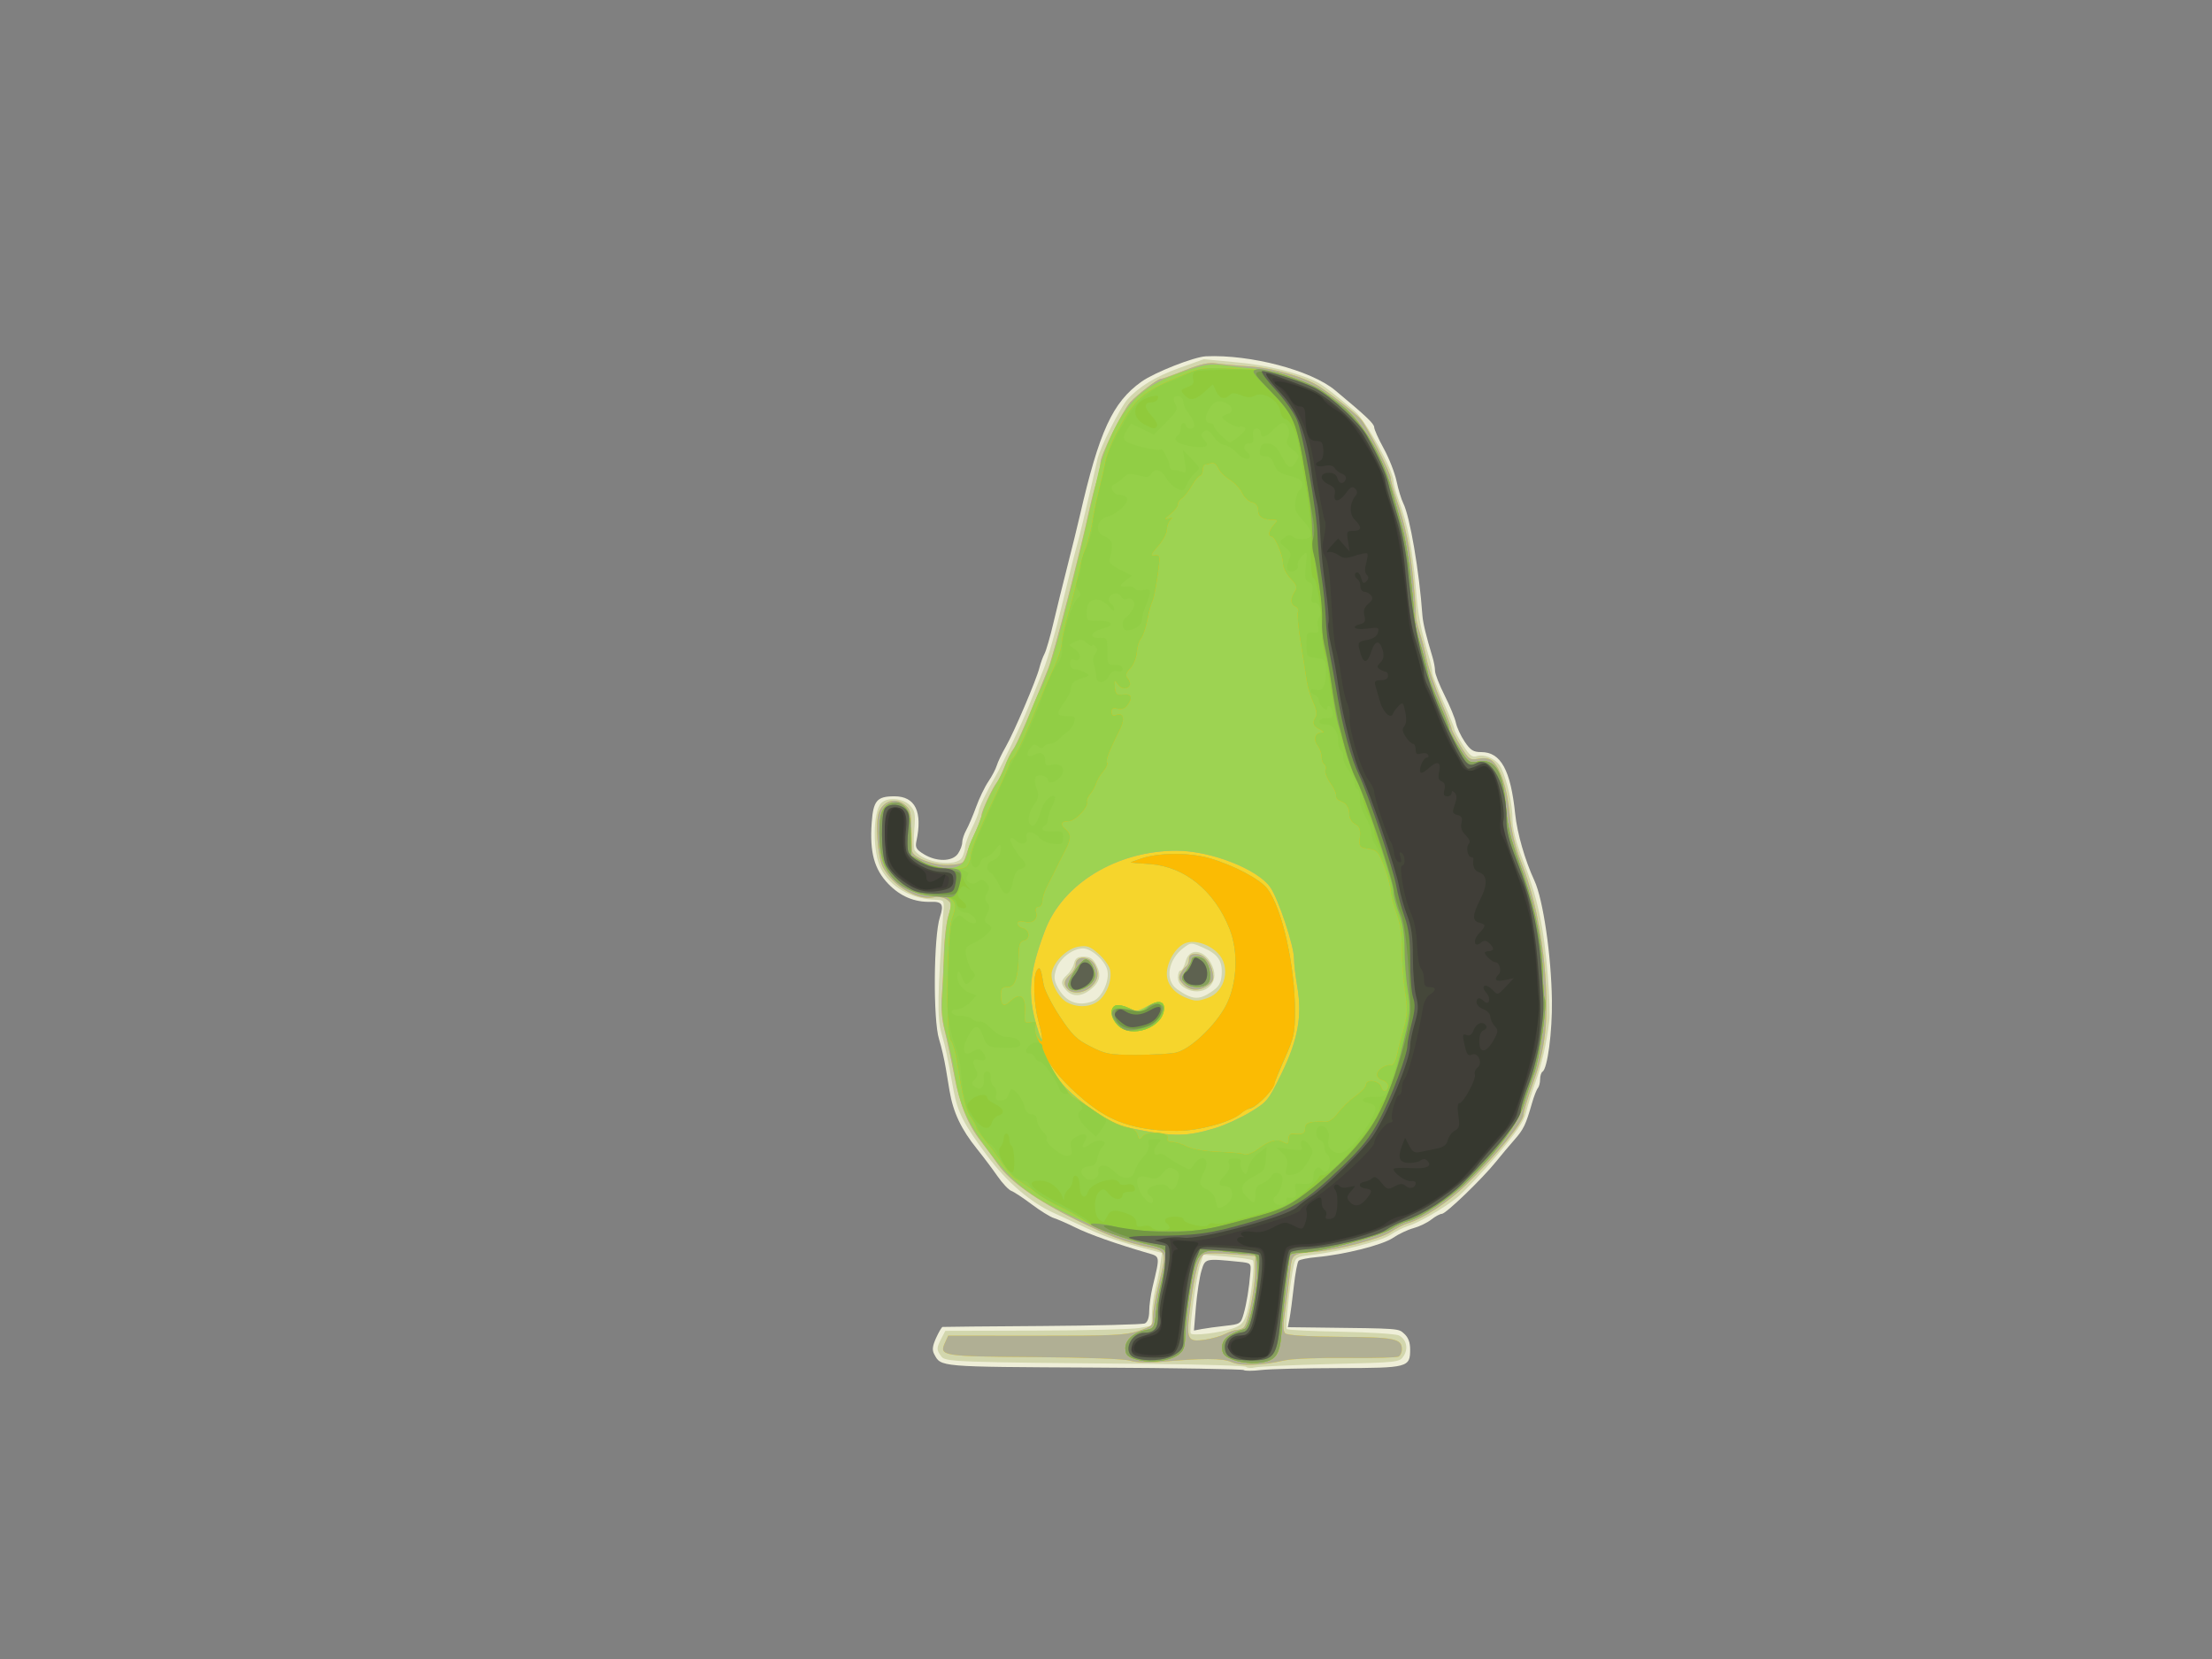 <?xml version="1.0" encoding="UTF-8" standalone="no"?>
<svg
   xmlns:dc="http://purl.org/dc/elements/1.1/"
   xmlns:cc="http://creativecommons.org/ns#"
   xmlns:rdf="http://www.w3.org/1999/02/22-rdf-syntax-ns#"
   xmlns:svg="http://www.w3.org/2000/svg"
   xmlns="http://www.w3.org/2000/svg"
   viewBox="0 0 800 600"
   height="600"
   width="800"
   version="1.1"
   id="svg4202">
  <rect x="0" y="0" width="800" height="600" fill="#808080" stroke="none"/>
  <defs
     id="defs4206" />
  <g
     id="g11075">
    <path
       id="path11105"
       d="m 449.841,495.508 c -0.348,-0.348 -24.73,-0.754 -54.182,-0.902 -56.63,-0.285 -55.286,-0.171 -57.813,-4.892 -0.782,-1.462 -0.605,-2.923 0.706,-5.832 0.963,-2.135 2.02,-3.926 2.349,-3.98 0.329,-0.054 16.573,-0.205 36.098,-0.334 19.525,-0.13 36.196,-0.548 37.048,-0.931 0.987,-0.443 1.557,-2.043 1.573,-4.416 0.014,-2.046 0.56,-5.971 1.213,-8.721 2.758,-11.607 2.86,-10.969 -1.984,-12.386 -11.415,-3.338 -20.842,-6.672 -25.85,-9.141 -3.025,-1.492 -6.572,-3.045 -7.883,-3.452 -1.311,-0.407 -4.911,-2.64 -8,-4.963 -3.089,-2.323 -6.404,-4.509 -7.365,-4.858 -0.961,-0.349 -3.211,-2.744 -5,-5.322 -1.789,-2.578 -5.099,-6.981 -7.356,-9.785 -5.796,-7.201 -8.658,-13.248 -9.983,-21.093 -0.186,-1.1 -0.784,-4.7 -1.329,-8 -0.545,-3.3 -1.653,-8.097 -2.463,-10.66 -2.199,-6.963 -1.978,-37.2 0.323,-44.171 1.493,-4.523 0.842,-5.631 -3.234,-5.507 -5.973,0.183 -11.054,-1.952 -15.439,-6.485 -5.075,-5.248 -6.771,-11.46 -6.015,-22.032 0.581,-8.124 1.884,-9.645 8.259,-9.645 7.491,0 10.207,5.562 7.921,16.22 -0.493,2.299 -0.069,3.034 2.739,4.746 4.561,2.781 10.247,2.693 12.266,-0.189 0.856,-1.222 1.557,-3.065 1.557,-4.096 0,-1.03 0.67,-3.068 1.488,-4.527 0.818,-1.46 2.413,-5.208 3.544,-8.329 1.131,-3.121 3.116,-7.237 4.412,-9.147 1.296,-1.91 2.673,-4.531 3.06,-5.825 0.387,-1.294 1.842,-4.336 3.234,-6.76 2.983,-5.195 11.116,-24.277 12.196,-28.617 0.414,-1.663 1.238,-3.929 1.83,-5.037 0.593,-1.107 2.024,-6.047 3.181,-10.976 1.157,-4.93 3.427,-14.138 5.044,-20.463 1.617,-6.325 3.665,-14.65 4.551,-18.5 7.023,-30.535 11.828,-40.981 22.279,-48.447 4.7,-3.358 19.052,-9.001 23.37,-9.19 16.095,-0.704 37.971,5.056 46.672,12.29 C 494.053,150.458 497,153.25 497,154.548 c 0,0.761 1.556,4.215 3.459,7.676 1.902,3.461 3.982,8.764 4.622,11.784 0.64,3.021 1.731,6.617 2.426,7.992 2.404,4.758 5.765,24.424 6.922,40.5 0.201,2.788 1.366,7.618 3.636,15.071 0.515,1.689 0.935,3.965 0.935,5.057 0,1.092 1.558,5.083 3.462,8.867 1.904,3.784 3.746,8.259 4.094,9.943 0.348,1.684 1.776,4.75 3.174,6.812 2.111,3.114 3.125,3.75 5.983,3.75 7.078,0 10.634,6.485 12.276,22.388 0.718,6.948 3.543,16.743 6.956,24.112 3.142,6.785 6.098,27.016 6.325,43.294 0.158,11.362 -1.589,24.666 -3.386,25.777 -0.486,0.301 -0.884,1.555 -0.884,2.788 0,1.233 -0.372,2.668 -0.826,3.191 -0.454,0.522 -1.407,2.975 -2.116,5.45 -2.233,7.789 -3.016,9.421 -6.329,13.184 -1.776,2.017 -4.794,5.613 -6.708,7.992 C 536.057,426.346 522.925,439 521.485,439 c -0.668,0 -2.408,0.938 -3.866,2.085 -1.458,1.147 -4.331,2.534 -6.385,3.083 -2.054,0.549 -5.398,2.13 -7.432,3.514 -3.827,2.605 -17.618,6.076 -27.803,6.996 -3.025,0.274 -5.871,0.851 -6.324,1.283 -0.453,0.432 -1.234,4.555 -1.736,9.162 -0.502,4.607 -1.194,9.839 -1.54,11.626 l -0.628,3.25 10.864,0.127 c 30.107,0.351 29.041,0.274 31.257,2.278 1.417,1.282 2.106,3.112 2.106,5.595 0,6.57 -0.688,6.75 -25.866,6.793 -12.301,0.021 -24.907,0.333 -28.013,0.693 -3.106,0.36 -5.932,0.37 -6.28,0.022 z m -6.733,-16 c 5.433,-0.597 5.641,-0.732 6.666,-4.312 1.088,-3.799 1.958,-9.15 2.447,-15.055 0.274,-3.299 0.198,-3.367 -4.221,-3.81 -12.249,-1.228 -12.136,-1.256 -13.508,3.359 -0.685,2.304 -1.57,8.087 -1.967,12.851 l -0.721,8.661 2.848,-0.539 c 1.567,-0.296 5.372,-0.816 8.456,-1.155 z"
       style="fill:#eeeed8" />
    <path
       id="path11103"
       d="m 450.697,494.364 c -0.428,-0.428 -15.498,-0.908 -33.488,-1.066 -73.166,-0.644 -75.315,-0.722 -76.834,-2.799 -1.722,-2.355 -1.715,-2.94 0.069,-6.39 l 1.444,-2.792 32.806,-0.087 c 18.043,-0.048 34.831,-0.469 37.306,-0.937 l 4.5,-0.85 0.13,-4.471 c 0.071,-2.459 0.649,-6.496 1.282,-8.971 0.634,-2.475 1.417,-6.378 1.741,-8.673 l 0.589,-4.173 -4.371,-1.134 c -10.799,-2.802 -15.907,-4.563 -23.371,-8.06 -4.4,-2.061 -9.575,-4.458 -11.5,-5.327 -8.267,-3.73 -16.87,-11.133 -23.959,-20.617 -8.408,-11.249 -10.745,-15.788 -12.175,-23.65 -2.389,-13.139 -2.805,-15.102 -4.377,-20.693 -1.604,-5.703 -1.467,-13.733 0.759,-44.671 0.235,-3.263 0.049,-3.505 -2.748,-3.579 -8.856,-0.232 -16.509,-4.589 -19.935,-11.346 -3.026,-5.97 -2.938,-20.56 0.144,-23.641 2.235,-2.235 7.873,-1.791 10.353,0.816 1.876,1.973 2.075,3.058 1.613,8.811 -0.29,3.608 -0.222,6.994 0.149,7.523 3.143,4.475 15.144,6.212 17.141,2.482 0.569,-1.064 1.049,-2.751 1.066,-3.75 0.017,-0.999 1.138,-4.066 2.491,-6.816 1.353,-2.75 2.464,-5.577 2.469,-6.283 0.008,-1.092 2.755,-6.787 5.894,-12.217 2.753,-4.762 9.683,-19.319 12.096,-25.408 1.546,-3.901 3.999,-10.017 5.452,-13.592 1.452,-3.575 4.422,-13.925 6.6,-23 2.178,-9.075 4.477,-18.3 5.109,-20.5 0.633,-2.2 1.728,-6.475 2.434,-9.5 0.706,-3.025 2.031,-8.65 2.944,-12.5 0.913,-3.85 1.998,-8.575 2.41,-10.5 0.858,-4.007 8.139,-18.513 10.793,-21.501 4.068,-4.58 10.298,-8.374 18.698,-11.386 l 8.921,-3.199 12.079,1.127 c 11.03,1.029 22.659,3.928 29.079,7.249 2.158,1.116 7.376,5.173 13.674,10.631 C 494.175,152.389 504,170.287 504,174.109 c 0,0.999 0.885,4.196 1.967,7.104 3.14,8.44 4.905,17.469 6.029,30.832 0.934,11.103 1.67,14.934 5.097,26.527 0.499,1.689 0.908,3.77 0.908,4.624 0,0.854 1.8,5.608 4,10.564 2.2,4.956 4,9.425 4,9.931 0,0.505 1.358,3.06 3.017,5.677 2.452,3.867 3.402,4.635 5.074,4.105 2.98,-0.946 7.456,1.243 8.886,4.346 2.178,4.724 4.022,13.126 4.056,18.481 0.022,3.511 1.175,8.125 3.547,14.201 5.565,14.256 7.8,24.639 9.253,43 0.523,6.6 0.758,13.575 0.524,15.5 -1.013,8.316 -2.737,15.972 -5.067,22.5 -1.374,3.85 -2.921,8.83 -3.436,11.067 -0.685,2.973 -3.576,7.159 -10.747,15.561 -5.395,6.322 -11.789,13.083 -14.208,15.025 -4.931,3.958 -14.104,9.254 -17.899,10.335 -1.375,0.392 -4.075,1.767 -6,3.056 -3.524,2.36 -18.613,6.191 -28.941,7.347 -5.035,0.564 -5.492,0.833 -6.124,3.609 -1.313,5.766 -3.193,22.576 -2.592,23.177 0.333,0.333 9.192,0.764 19.685,0.958 10.494,0.194 19.925,0.805 20.958,1.358 2.706,1.448 3.438,4.711 1.664,7.417 -1.497,2.285 -1.811,2.319 -26.333,2.914 -13.65,0.331 -25.948,0.875 -27.33,1.21 -1.382,0.335 -2.862,0.258 -3.291,-0.17 z m -4.859,-13.905 c 2.888,-0.982 3.931,-2.038 4.934,-4.996 1.53,-4.515 3.231,-18.695 2.353,-19.623 -0.343,-0.363 -4.511,-0.974 -9.261,-1.359 l -8.637,-0.699 -1.189,3.602 c -1.405,4.258 -4.063,23.767 -3.386,24.861 0.606,0.98 10.457,-0.179 15.186,-1.786 z M 395.282,362.083 c 3.2,-1.217 6.052,-7.29 5.214,-11.103 -0.762,-3.469 -5.753,-7.982 -8.822,-7.976 -3.698,0.006 -8.383,3.586 -9.628,7.358 -0.949,2.876 -0.878,4.062 0.391,6.517 2.823,5.46 7.35,7.294 12.845,5.205 z m -9.627,-3.912 c -2.137,-2.361 -2.086,-3.471 0.255,-5.59 1.051,-0.951 2.184,-2.82 2.519,-4.155 0.473,-1.884 1.27,-2.426 3.564,-2.426 2.283,0 3.314,0.694 4.532,3.05 1.886,3.648 1.254,6.192 -2.22,8.924 -3.199,2.516 -6.484,2.591 -8.651,0.197 z m 52.447,0.547 c 2.673,-1.795 3.464,-3.066 3.706,-5.958 0.427,-5.093 -1.224,-7.614 -6.518,-9.956 -4.504,-1.992 -4.56,-1.993 -7.164,-0.059 -5.742,4.262 -6.94,11.849 -2.375,15.045 5.455,3.82 7.786,3.995 12.352,0.929 z M 428.75,357.452 c -1.848,-1.018 -2.75,-2.325 -2.75,-3.983 0,-1.357 0.437,-2.468 0.971,-2.468 0.534,0 1.348,-1.462 1.809,-3.25 1.521,-5.9 8.207,-3.938 10.158,2.982 1.639,5.815 -4.492,9.859 -10.189,6.72 z"
       style="fill:#d2d6ad" />
    <path
       id="path11101"
       d="m 445.334,492.6 c -3.175,-1.436 -10.584,-1.432 -26.485,0.015 -3.846,0.35 -8.063,0.147 -10,-0.481 -2.048,-0.665 -15.505,-1.178 -34.651,-1.321 -33.853,-0.254 -34.627,-0.38 -32.382,-5.307 l 1.109,-2.435 31.788,0.024 c 27.761,0.021 32.453,-0.199 37.038,-1.739 5.009,-1.683 5.251,-1.927 5.265,-5.31 0.008,-1.95 0.908,-7.091 2,-11.423 3.017,-11.975 2.988,-12.081 -3.765,-13.584 -8.797,-1.959 -13.778,-3.836 -25.75,-9.708 -14.29,-7.009 -24.111,-13.954 -28.493,-20.149 -1.929,-2.727 -4.695,-6.471 -6.147,-8.32 -4.82,-6.138 -7.716,-13.247 -9.721,-23.862 -1.091,-5.775 -2.672,-13.17 -3.513,-16.433 -0.999,-3.872 -1.345,-8.214 -0.996,-12.5 0.294,-3.612 0.638,-10.617 0.766,-15.567 0.128,-4.95 0.854,-10.967 1.613,-13.371 1.275,-4.036 1.236,-4.477 -0.515,-5.758 -1.179,-0.862 -3.082,-1.164 -5.033,-0.798 -5.815,1.091 -14.631,-4.227 -18.135,-10.94 -1.937,-3.71 -2.85,-16.301 -1.442,-19.901 1.571,-4.019 5.787,-5.373 9.063,-2.91 2.278,1.713 2.568,2.665 2.679,8.799 0.069,3.783 0.181,7.432 0.25,8.108 0.252,2.471 7.965,5.387 13.415,5.071 4.783,-0.278 5.238,-0.526 6.048,-3.3 0.482,-1.65 1.953,-5.372 3.269,-8.272 1.316,-2.9 2.393,-5.795 2.393,-6.434 0,-1.435 3.877,-9.751 5.499,-11.794 0.655,-0.825 1.973,-3.525 2.93,-6 0.956,-2.475 2.313,-5.175 3.015,-6 1.127,-1.324 7.001,-14.887 12.776,-29.5 1.815,-4.592 11.703,-42.894 14.716,-57 0.705,-3.3 1.907,-7.993 2.673,-10.428 C 397.374,171.636 398,168.59 398,167.302 c 0,-2.607 7.928,-18.679 10.755,-21.802 2.604,-2.877 9.954,-8.5 11.111,-8.5 0.541,0 4.435,-1.382 8.654,-3.072 5.678,-2.274 8.621,-2.925 11.326,-2.508 2.01,0.31 7.443,0.804 12.073,1.099 8.49,0.54 20.209,3.923 25.33,7.312 4.549,3.011 13.218,9.864 14.909,11.785 2.345,2.664 10.843,19.461 10.843,21.431 0,0.901 0.924,4.297 2.053,7.546 3.176,9.139 4.951,17.676 6.085,29.274 0.572,5.848 1.002,11.533 0.955,12.633 -0.046,1.1 0.534,3.8 1.291,6 0.756,2.2 1.932,6.7 2.613,10 0.68,3.3 2.985,10.104 5.12,15.119 2.136,5.015 3.883,9.494 3.883,9.951 0,0.458 1.446,3.219 3.214,6.136 3.054,5.039 3.379,5.273 6.511,4.685 2.127,-0.399 3.882,-0.135 4.948,0.745 2.995,2.473 5.353,9.605 6.298,19.053 0.638,6.379 1.928,11.83 4.096,17.311 4.637,11.722 7.672,25.856 8.783,40.897 1.235,16.731 0.086,26.919 -4.448,39.446 C 552.53,397.011 551,402.067 551,403.08 c 0,2.746 -9.842,14.776 -21,25.667 -6.174,6.027 -15.555,12.16 -21,13.732 -1.375,0.397 -4.075,1.779 -6,3.072 -3.585,2.407 -18.947,6.477 -27,7.152 -8.862,0.743 -8.736,0.642 -9.449,7.542 -0.356,3.441 -1.141,9.543 -1.745,13.56 -0.799,5.314 -0.798,7.604 0.003,8.405 0.712,0.712 7.808,1.159 20.076,1.265 19.781,0.171 22.115,0.655 22.115,4.589 0,1 -0.522,2.141 -1.159,2.535 -0.638,0.394 -9.075,0.627 -18.75,0.518 -9.949,-0.112 -19.763,0.281 -22.591,0.906 -8.654,1.91 -15.747,2.124 -19.166,0.577 z m -2.147,-10.196 c 1.492,-0.772 3.298,-1.41 4.013,-1.419 0.715,-0.008 1.835,-0.356 2.489,-0.771 1.554,-0.988 4.309,-14.299 4.31,-20.826 l 8.2e-4,-5.112 -8.32,-0.675 c -4.576,-0.371 -9.071,-0.387 -9.989,-0.035 -2.08,0.798 -3.533,6.079 -5.209,18.935 -1.575,12.08 -1.166,12.98 5.448,11.988 2.499,-0.375 5.765,-1.313 7.258,-2.085 z M 397.293,361.984 c 3.077,-2.42 5.041,-7.807 4.146,-11.373 -0.358,-1.424 -2.247,-3.992 -4.199,-5.706 -2.999,-2.634 -4.106,-3.028 -7.144,-2.546 -3.953,0.628 -8.652,5.029 -9.661,9.048 -0.815,3.247 2.16,9.303 5.448,11.089 3.745,2.035 8.441,1.824 11.411,-0.513 z M 386.2,357.8 c -1.717,-1.717 -1.489,-3.229 0.8,-5.3 1.1,-0.995 2,-2.592 2,-3.548 0,-3.481 5.15,-3.408 7.028,0.1 1.568,2.929 1.133,5.449 -1.342,7.774 -2.539,2.386 -6.607,2.853 -8.486,0.974 z m 50.585,3.125 c 6.484,-2.26 8.495,-11.373 3.592,-16.276 -3.392,-3.392 -8.711,-4.91 -11.982,-3.419 C 425.066,342.747 422,348.003 422,352.194 c 0,3.728 2.571,6.916 7.001,8.683 3.299,1.315 4.136,1.321 7.784,0.049 z m -8.808,-4.948 c -1.581,-1.581 -1.798,-2.443 -0.995,-3.944 0.566,-1.057 1.476,-2.198 2.023,-2.536 0.547,-0.338 0.995,-1.488 0.995,-2.556 0,-1.369 0.69,-1.941 2.345,-1.941 2.928,0 5.444,2.696 6.243,6.689 0.493,2.467 0.163,3.372 -1.711,4.684 -3.134,2.195 -6.456,2.048 -8.9,-0.396 z"
       style="fill:#f6d52c" />
    <path
       id="path11099"
       d="m 445.334,492.6 c -3.175,-1.436 -10.584,-1.432 -26.485,0.015 -3.846,0.35 -8.063,0.147 -10,-0.481 -2.048,-0.665 -15.505,-1.178 -34.651,-1.321 -33.853,-0.254 -34.627,-0.38 -32.382,-5.307 l 1.109,-2.435 31.788,0.024 c 27.761,0.021 32.453,-0.199 37.038,-1.739 5.009,-1.683 5.251,-1.927 5.265,-5.31 0.008,-1.95 0.908,-7.091 2,-11.423 3.017,-11.975 2.988,-12.081 -3.765,-13.584 -8.797,-1.959 -13.778,-3.836 -25.75,-9.708 -14.29,-7.009 -24.111,-13.954 -28.493,-20.149 -1.929,-2.727 -4.695,-6.471 -6.147,-8.32 -4.82,-6.138 -7.716,-13.247 -9.721,-23.862 -1.091,-5.775 -2.672,-13.17 -3.513,-16.433 -0.999,-3.872 -1.345,-8.214 -0.996,-12.5 0.294,-3.612 0.638,-10.617 0.766,-15.567 0.128,-4.95 0.854,-10.967 1.613,-13.371 1.275,-4.036 1.236,-4.477 -0.515,-5.758 -1.179,-0.862 -3.082,-1.164 -5.033,-0.798 -5.815,1.091 -14.631,-4.227 -18.135,-10.94 -1.937,-3.71 -2.85,-16.301 -1.442,-19.901 1.571,-4.019 5.787,-5.373 9.063,-2.91 2.278,1.713 2.568,2.665 2.679,8.799 0.069,3.783 0.181,7.432 0.25,8.108 0.252,2.471 7.965,5.387 13.415,5.071 4.783,-0.278 5.238,-0.526 6.048,-3.3 0.482,-1.65 1.953,-5.372 3.269,-8.272 1.316,-2.9 2.393,-5.795 2.393,-6.434 0,-1.435 3.877,-9.751 5.499,-11.794 0.655,-0.825 1.973,-3.525 2.93,-6 0.956,-2.475 2.313,-5.175 3.015,-6 1.127,-1.324 7.001,-14.887 12.776,-29.5 1.815,-4.592 11.703,-42.894 14.716,-57 0.705,-3.3 1.907,-7.993 2.673,-10.428 C 397.374,171.636 398,168.59 398,167.302 c 0,-2.607 7.928,-18.679 10.755,-21.802 2.604,-2.877 9.954,-8.5 11.111,-8.5 0.541,0 4.435,-1.382 8.654,-3.072 5.678,-2.274 8.621,-2.925 11.326,-2.508 2.01,0.31 7.443,0.804 12.073,1.099 8.49,0.54 20.209,3.923 25.33,7.312 4.549,3.011 13.218,9.864 14.909,11.785 2.345,2.664 10.843,19.461 10.843,21.431 0,0.901 0.924,4.297 2.053,7.546 3.176,9.139 4.951,17.676 6.085,29.274 0.572,5.848 1.002,11.533 0.955,12.633 -0.046,1.1 0.534,3.8 1.291,6 0.756,2.2 1.932,6.7 2.613,10 0.68,3.3 2.985,10.104 5.12,15.119 2.136,5.015 3.883,9.494 3.883,9.951 0,0.458 1.446,3.219 3.214,6.136 3.054,5.039 3.379,5.273 6.511,4.685 2.127,-0.399 3.882,-0.135 4.948,0.745 2.995,2.473 5.353,9.605 6.298,19.053 0.638,6.379 1.928,11.83 4.096,17.311 4.637,11.722 7.672,25.856 8.783,40.897 1.235,16.731 0.086,26.919 -4.448,39.446 C 552.53,397.011 551,402.067 551,403.08 c 0,2.746 -9.842,14.776 -21,25.667 -6.174,6.027 -15.555,12.16 -21,13.732 -1.375,0.397 -4.075,1.779 -6,3.072 -3.585,2.407 -18.947,6.477 -27,7.152 -8.862,0.743 -8.736,0.642 -9.449,7.542 -0.356,3.441 -1.141,9.543 -1.745,13.56 -0.799,5.314 -0.798,7.604 0.003,8.405 0.712,0.712 7.808,1.159 20.076,1.265 19.781,0.171 22.115,0.655 22.115,4.589 0,1 -0.522,2.141 -1.159,2.535 -0.638,0.394 -9.075,0.627 -18.75,0.518 -9.949,-0.112 -19.763,0.281 -22.591,0.906 -8.654,1.91 -15.747,2.124 -19.166,0.577 z m -2.147,-10.196 c 1.492,-0.772 3.298,-1.41 4.013,-1.419 0.715,-0.008 1.835,-0.356 2.489,-0.771 1.554,-0.988 4.309,-14.299 4.31,-20.826 l 8.2e-4,-5.112 -8.32,-0.675 c -4.576,-0.371 -9.071,-0.387 -9.989,-0.035 -2.08,0.798 -3.533,6.079 -5.209,18.935 -1.575,12.08 -1.166,12.98 5.448,11.988 2.499,-0.375 5.765,-1.313 7.258,-2.085 z M 439.5,407.995 c 3.3,-0.986 8.925,-3.546 12.5,-5.69 6.274,-3.762 6.669,-4.243 11.376,-13.851 6.036,-12.323 7.632,-20.949 5.825,-31.486 C 468.541,353.115 468,348.49 468,346.691 c 0,-4.583 -5.613,-21.473 -8.558,-25.751 -4.539,-6.594 -21.628,-13.274 -33.942,-13.267 -21.601,0.011 -41.182,11.916 -47.596,28.938 -5.709,15.149 -6.387,22.971 -2.984,34.389 2.272,7.623 2.735,6.028 0.58,-2 -1.661,-6.187 -1.947,-15.745 -0.538,-17.972 1.093,-1.728 1.487,-0.925 2.473,5.047 0.325,1.966 2.947,7.14 5.828,11.498 4.515,6.829 6.056,8.337 11.167,10.925 5.477,2.773 6.736,3.002 16.5,3.002 5.814,0 12.254,-0.357 14.311,-0.793 5.193,-1.102 14.558,-9.977 18.271,-17.315 3.946,-7.8 4.444,-19.168 1.2,-27.391 -5.459,-13.836 -16.264,-22.634 -28.864,-23.501 -3.491,-0.24 -6.571,-0.481 -6.846,-0.535 -0.275,-0.054 1.525,-0.753 4,-1.553 6.416,-2.074 17.376,-2.076 24.5,-0.005 8.722,2.536 18.267,7.594 20.891,11.07 5.331,7.063 10.002,28.007 9.94,44.566 -0.028,7.584 -0.43,9.437 -3.578,16.5 -1.95,4.376 -3.839,8.942 -4.197,10.145 -0.714,2.399 -6.948,8.312 -8.762,8.312 -0.625,0 -1.912,0.702 -2.86,1.56 -3.527,3.192 -15.071,6.397 -23.118,6.419 -12.328,0.034 -21.23,-2.282 -28.962,-7.535 -6.14,-4.171 -13.571,-11.323 -16.624,-15.998 -1.072,-1.642 -1.086,-1.556 -0.088,0.554 2.408,5.09 7.479,10.234 15.311,15.532 6.563,4.439 9.43,5.715 15.547,6.92 13.702,2.699 18.178,2.627 28.5,-0.456 z m -35.326,-37.31 c -4.454,-4.741 -1.701,-9.043 3.925,-6.134 2.775,1.435 3.236,1.389 6.947,-0.697 4.602,-2.586 6.619,-1.64 5.554,2.604 -1.48,5.898 -12.252,8.67 -16.426,4.228 z M 386.2,357.8 c -1.717,-1.717 -1.489,-3.229 0.8,-5.3 1.1,-0.995 2,-2.592 2,-3.548 0,-3.481 5.15,-3.408 7.028,0.1 1.568,2.929 1.133,5.449 -1.342,7.774 -2.539,2.386 -6.607,2.853 -8.486,0.974 z m 41.777,-1.823 c -1.581,-1.581 -1.798,-2.443 -0.995,-3.944 0.566,-1.057 1.476,-2.198 2.023,-2.536 0.547,-0.338 0.995,-1.488 0.995,-2.556 0,-1.369 0.69,-1.941 2.345,-1.941 2.928,0 5.444,2.696 6.243,6.689 0.493,2.467 0.163,3.372 -1.711,4.684 -3.134,2.195 -6.456,2.048 -8.9,-0.396 z"
       style="fill:#b0af94" />
    <path
       id="path11097"
       d="M 412.413,491.991 C 408.035,491.038 407,490.198 407,487.596 c 0,-2.928 3.016,-5.648 7.209,-6.502 3.185,-0.649 3.311,-0.863 3.904,-6.632 0.337,-3.279 1.284,-8.461 2.104,-11.515 0.82,-3.054 1.444,-6.851 1.387,-8.438 -0.095,-2.65 -0.552,-2.991 -5.604,-4.186 -8.515,-2.014 -14.603,-4.21 -26,-9.378 -16.198,-7.345 -23.322,-12.622 -31.395,-23.254 -8.595,-11.32 -11.47,-17.532 -13.21,-28.539 -0.752,-4.758 -2.201,-11.576 -3.221,-15.151 -1.172,-4.11 -1.707,-8.522 -1.454,-12 0.22,-3.025 0.557,-10.176 0.749,-15.892 0.192,-5.715 0.894,-12.337 1.56,-14.715 1.731,-6.182 0.958,-7.389 -4.749,-7.415 -8.993,-0.041 -17.593,-6.097 -19.338,-13.616 -1.189,-5.125 -1.179,-13.614 0.021,-16.769 1.343,-3.531 5.593,-4.479 8.236,-1.837 1.65,1.65 2.044,3.447 2.159,9.847 l 0.141,7.829 4,2.268 c 5.497,3.116 12.789,3.154 14.943,0.078 0.856,-1.222 1.557,-2.927 1.557,-3.789 0,-0.861 0.913,-3.349 2.028,-5.527 1.115,-2.179 2.64,-6.01 3.387,-8.513 0.747,-2.503 2.709,-6.778 4.36,-9.5 1.651,-2.722 3.34,-6.067 3.755,-7.435 0.415,-1.368 1.786,-4.068 3.048,-6 1.262,-1.932 3.677,-7.113 5.368,-11.513 1.691,-4.4 3.529,-8.797 4.086,-9.772 1.775,-3.108 4.857,-11.978 7.028,-20.228 3.208,-12.187 7.949,-31.239 9.583,-38.5 0.804,-3.575 1.848,-8.075 2.32,-10 0.472,-1.925 1.591,-6.82 2.487,-10.877 0.896,-4.057 3.499,-10.96 5.784,-15.339 5.724,-10.969 11.55,-15.838 24.12,-20.159 8.632,-2.967 10.107,-3.195 15.832,-2.442 3.472,0.457 8.572,0.994 11.334,1.195 5.01,0.363 17.098,4.234 22.256,7.126 1.498,0.84 5.373,3.658 8.612,6.262 7.114,5.72 14.399,17.809 17.618,29.235 1.162,4.125 2.995,10.65 4.072,14.5 1.71,6.11 3.434,18.721 4.387,32.094 0.16,2.252 0.796,5.739 1.413,7.75 1.892,6.171 2.927,10.009 3.64,13.502 0.375,1.84 2.212,6.702 4.082,10.805 1.87,4.103 3.4,8.011 3.4,8.686 0,0.674 1.617,3.812 3.594,6.972 3.469,5.546 3.714,5.724 7.011,5.105 6.201,-1.163 9.103,3.707 10.061,16.888 0.438,6.03 1.665,11.106 4.638,19.198 5.34,14.53 8.394,28.629 8.62,39.785 0.101,4.995 0.425,9.473 0.72,9.95 1.022,1.654 -1.857,21.872 -3.853,27.056 -1.103,2.865 -2.825,8.006 -3.826,11.425 -1.906,6.508 -9.438,16.674 -20.466,27.62 -5.688,5.646 -17.076,13.295 -21.218,14.251 -1.53,0.353 -4.357,1.678 -6.282,2.943 -3.859,2.537 -26.427,8.469 -32.219,8.469 -2.015,0 -3.867,0.338 -4.115,0.75 -0.533,0.883 -2.834,20.75 -3.156,27.25 -0.338,6.809 -1.412,9.635 -4.133,10.875 -3.414,1.556 -9.764,1.408 -13.908,-0.324 C 442.644,490.371 442,489.565 442,487.209 c 0,-2.817 2.605,-4.925 8.102,-6.557 1.927,-0.572 5.274,-16.919 4.74,-23.152 -0.315,-3.685 -0.579,-4.005 -3.342,-4.063 -1.65,-0.035 -5.533,-0.417 -8.629,-0.85 -7.022,-0.982 -9.152,0.069 -10.715,5.285 -1.446,4.825 -3.384,18.791 -3.542,25.518 -0.094,4.007 -0.566,5.209 -2.615,6.653 -2.879,2.03 -9.106,2.923 -13.587,1.948 z M 439.5,407.995 c 3.3,-0.986 8.925,-3.546 12.5,-5.69 6.274,-3.762 6.669,-4.243 11.376,-13.851 6.036,-12.323 7.632,-20.949 5.825,-31.486 C 468.541,353.115 468,348.49 468,346.691 c 0,-4.583 -5.613,-21.473 -8.558,-25.751 -4.539,-6.594 -21.628,-13.274 -33.942,-13.267 -21.601,0.011 -41.182,11.916 -47.596,28.938 -5.709,15.149 -6.387,22.971 -2.984,34.389 2.272,7.623 2.735,6.028 0.58,-2 -1.661,-6.187 -1.947,-15.745 -0.538,-17.972 1.093,-1.728 1.487,-0.925 2.473,5.047 0.325,1.966 2.947,7.14 5.828,11.498 4.515,6.829 6.056,8.337 11.167,10.925 5.477,2.773 6.736,3.002 16.5,3.002 5.814,0 12.254,-0.357 14.311,-0.793 5.193,-1.102 14.558,-9.977 18.271,-17.315 3.946,-7.8 4.444,-19.168 1.2,-27.391 -5.459,-13.836 -16.264,-22.634 -28.864,-23.501 -3.491,-0.24 -6.571,-0.481 -6.846,-0.535 -0.275,-0.054 1.525,-0.753 4,-1.553 6.416,-2.074 17.376,-2.076 24.5,-0.005 8.722,2.536 18.267,7.594 20.891,11.07 5.331,7.063 10.002,28.007 9.94,44.566 -0.028,7.584 -0.43,9.437 -3.578,16.5 -1.95,4.376 -3.839,8.942 -4.197,10.145 -0.714,2.399 -6.948,8.312 -8.762,8.312 -0.625,0 -1.912,0.702 -2.86,1.56 -3.527,3.192 -15.071,6.397 -23.118,6.419 -12.328,0.034 -21.23,-2.282 -28.962,-7.535 -6.14,-4.171 -13.571,-11.323 -16.624,-15.998 -1.072,-1.642 -1.086,-1.556 -0.088,0.554 2.408,5.09 7.479,10.234 15.311,15.532 6.563,4.439 9.43,5.715 15.547,6.92 13.702,2.699 18.178,2.627 28.5,-0.456 z m -35.326,-37.31 c -4.454,-4.741 -1.701,-9.043 3.925,-6.134 2.775,1.435 3.236,1.389 6.947,-0.697 4.602,-2.586 6.619,-1.64 5.554,2.604 -1.48,5.898 -12.252,8.67 -16.426,4.228 z M 386.423,356.66 C 385.776,354.973 390.909,347 392.642,347 c 1.543,0 3.358,3.124 3.358,5.779 0,4.063 -8.228,7.397 -9.577,3.88 z m 42.138,-1.241 c -1.442,-1.442 -1.404,-1.831 0.429,-4.404 1.106,-1.553 2.01,-3.316 2.01,-3.919 0,-1.502 3.515,-1.385 4.797,0.16 1.856,2.236 2.498,6.684 1.192,8.257 -1.623,1.955 -6.432,1.901 -8.428,-0.095 z"
       style="fill:#9dd352" />
    <path
       id="path11095"
       d="M 412.413,491.991 C 408.035,491.038 407,490.198 407,487.596 c 0,-2.928 3.016,-5.648 7.209,-6.502 3.185,-0.649 3.311,-0.863 3.904,-6.632 0.337,-3.279 1.284,-8.461 2.104,-11.515 0.82,-3.054 1.444,-6.869 1.387,-8.477 -0.098,-2.776 -0.457,-3.008 -7.104,-4.582 -7.751,-1.836 -18.18,-5.533 -20.5,-7.267 -2.101,-1.57 -5.745,-3.628 -11,-6.212 -2.475,-1.217 -6.525,-3.715 -9,-5.551 -2.475,-1.836 -5.4,-3.804 -6.5,-4.375 -1.1,-0.571 -3.35,-3.08 -5,-5.576 -1.65,-2.496 -4.463,-6.299 -6.25,-8.45 -1.788,-2.152 -3.25,-4.303 -3.25,-4.78 0,-0.477 -0.878,-2.101 -1.952,-3.609 -1.805,-2.534 -2.916,-7.116 -5.062,-20.87 -0.455,-2.916 -1.426,-6.024 -2.157,-6.907 -1.884,-2.275 -1.434,-39.559 0.536,-44.407 2.334,-5.745 0.65,-7.832 -6.365,-7.891 -8.74,-0.072 -17.337,-6.222 -19.056,-13.632 -1.189,-5.125 -1.179,-13.614 0.021,-16.769 1.343,-3.531 5.593,-4.479 8.236,-1.837 1.649,1.649 2.044,3.447 2.159,9.823 l 0.141,7.804 3.498,2.045 c 4.776,2.792 15.051,3.863 16.752,1.745 0.688,-0.856 1.25,-2.446 1.25,-3.535 0,-2.098 3.644,-10.873 10.086,-24.29 2.153,-4.483 3.914,-8.591 3.914,-9.128 0,-0.537 0.64,-1.508 1.423,-2.157 0.783,-0.649 3.503,-6.217 6.045,-12.372 5.183,-12.55 5.36,-12.963 8.952,-20.88 1.419,-3.128 2.581,-6.888 2.581,-8.354 0,-1.466 1.083,-6.331 2.408,-10.812 1.324,-4.481 2.944,-10.846 3.599,-14.146 0.655,-3.3 1.848,-7.594 2.65,-9.542 0.803,-1.948 1.847,-5.998 2.321,-9 0.474,-3.002 1.591,-8.383 2.483,-11.958 0.892,-3.575 1.976,-8.3 2.409,-10.5 0.433,-2.2 2.088,-6.475 3.678,-9.5 6.97,-13.264 9.333,-15.333 24.541,-21.494 6.284,-2.546 7.185,-2.644 19.5,-2.132 11.096,0.461 14.008,0.953 20.711,3.499 8.268,3.14 9.125,3.644 17.6,10.353 6.59,5.217 13.965,17.623 17.107,28.774 1.162,4.125 2.995,10.65 4.072,14.5 1.71,6.11 3.434,18.721 4.387,32.094 0.16,2.252 0.796,5.739 1.413,7.75 1.892,6.171 2.927,10.009 3.64,13.502 0.375,1.84 2.212,6.702 4.082,10.805 1.87,4.103 3.4,8.011 3.4,8.686 0,0.674 1.617,3.812 3.594,6.972 3.469,5.546 3.714,5.724 7.011,5.105 6.201,-1.163 9.103,3.707 10.061,16.888 0.438,6.03 1.665,11.106 4.638,19.198 5.34,14.53 8.394,28.629 8.62,39.785 0.101,4.995 0.425,9.473 0.72,9.95 1.022,1.654 -1.857,21.872 -3.853,27.056 -1.103,2.865 -2.825,8.006 -3.826,11.425 -1.906,6.508 -9.438,16.674 -20.466,27.62 -5.688,5.646 -17.076,13.295 -21.218,14.251 -1.53,0.353 -4.357,1.678 -6.282,2.943 C 499.141,447.068 476.573,453 470.781,453 c -2.015,0 -3.867,0.338 -4.115,0.75 -0.533,0.883 -2.834,20.75 -3.156,27.25 -0.338,6.809 -1.412,9.635 -4.133,10.875 -3.414,1.556 -9.764,1.408 -13.908,-0.324 C 442.644,490.371 442,489.565 442,487.209 c 0,-2.817 2.605,-4.925 8.102,-6.557 1.927,-0.572 5.274,-16.919 4.74,-23.152 -0.315,-3.685 -0.579,-4.005 -3.342,-4.063 -1.65,-0.035 -5.533,-0.417 -8.629,-0.85 -7.022,-0.982 -9.152,0.069 -10.715,5.285 -1.446,4.825 -3.384,18.791 -3.542,25.518 -0.094,4.007 -0.566,5.209 -2.615,6.653 -2.879,2.03 -9.106,2.923 -13.587,1.948 z M 455,415.555 c 3.833,-2.916 6.728,-3.771 8.875,-2.622 1.853,0.992 2.125,0.869 2.125,-0.961 0,-1.399 0.583,-2.039 1.75,-1.92 3.388,0.345 4.25,-0.071 4.25,-2.052 0,-1.976 1.803,-2.524 7.5,-2.281 1.179,0.05 3.027,-1.307 4.5,-3.305 1.375,-1.865 4.188,-4.582 6.25,-6.038 2.062,-1.456 3.75,-3.262 3.75,-4.012 0,-2.225 4.771,-1.661 5.505,0.651 0.352,1.108 1.057,1.756 1.567,1.441 1.627,-1.006 0.998,-3.204 -1.072,-3.745 -1.1,-0.288 -2,-1.224 -2,-2.081 0,-1.7 3.195,-3.814 5.128,-3.392 0.686,0.15 1.586,-1.466 2.08,-3.736 0.479,-2.2 1.589,-6.551 2.465,-9.669 1.338,-4.76 1.412,-6.89 0.46,-13.291 -0.624,-4.192 -1.134,-11.091 -1.134,-15.331 -3.5e-4,-5.287 -0.629,-9.362 -2,-12.97 -1.1,-2.893 -2.023,-6.493 -2.051,-8 -0.028,-1.507 -1.084,-5.439 -2.345,-8.739 -2.09,-5.469 -2.595,-6.044 -5.697,-6.5 -3.238,-0.476 -3.388,-0.679 -3.085,-4.177 0.251,-2.891 -0.123,-3.914 -1.751,-4.785 -1.139,-0.609 -2.077,-2.105 -2.086,-3.323 -0.019,-2.738 -0.95,-4.163 -3.282,-5.024 -0.988,-0.365 -1.666,-1.234 -1.506,-1.93 0.16,-0.697 -0.761,-2.744 -2.046,-4.549 -1.286,-1.805 -2.09,-3.927 -1.788,-4.715 0.302,-0.788 0.119,-1.698 -0.407,-2.024 -0.526,-0.325 -0.971,-1.577 -0.988,-2.782 -0.018,-1.205 -0.662,-3.022 -1.431,-4.038 -1.663,-2.194 -0.983,-4.626 1.32,-4.72 1.195,-0.049 1.029,-0.364 -0.607,-1.153 -2.382,-1.149 -2.76,-2.426 -1.369,-4.621 0.521,-0.821 0.172,-2.759 -0.9,-5 -0.963,-2.012 -2.05,-5.684 -2.416,-8.159 -0.366,-2.475 -1.347,-8.712 -2.18,-13.859 -0.833,-5.148 -1.268,-10.002 -0.966,-10.788 0.301,-0.786 -0.119,-1.685 -0.935,-1.998 -1.801,-0.691 -1.901,-2.713 -0.264,-5.335 1.043,-1.67 0.826,-2.364 -1.5,-4.791 C 465.152,207.593 464,205.263 464,203.729 464,200.772 461.087,194 459.815,194 c -1.363,0 -0.913,-2.234 0.84,-4.171 C 462.208,188.113 462.182,188 460.237,188 456.685,188 455,186.874 455,184.501 c 0,-1.534 -0.739,-2.472 -2.25,-2.854 -1.238,-0.313 -2.823,-1.824 -3.524,-3.358 -0.701,-1.534 -2.726,-3.693 -4.5,-4.798 -1.774,-1.105 -3.673,-3.024 -4.219,-4.264 -0.56,-1.271 -1.577,-2.031 -2.332,-1.741 C 437.439,167.769 436.423,168 435.918,168 435.413,168 435,168.9 435,170 c 0,1.1 -0.406,2 -0.901,2 -0.496,0 -1.892,1.688 -3.103,3.75 -1.211,2.062 -2.831,4.11 -3.599,4.55 -0.768,0.44 -1.397,1.415 -1.397,2.167 0,0.752 -1.238,2.341 -2.75,3.532 -2.043,1.608 -2.236,2 -0.75,1.524 1.604,-0.514 1.753,-0.392 0.75,0.618 -0.688,0.693 -1.25,2.279 -1.25,3.524 0,1.246 -1.43,3.894 -3.178,5.885 -2.613,2.976 -2.835,3.56 -1.25,3.285 1.522,-0.264 1.882,0.192 1.709,2.165 -0.493,5.624 -1.887,13.574 -2.572,14.673 -0.402,0.645 -1.18,3.539 -1.728,6.43 -0.548,2.892 -1.59,5.964 -2.314,6.827 -0.724,0.863 -1.41,3.131 -1.524,5.04 -0.115,1.919 -1.152,4.476 -2.321,5.721 -1.719,1.829 -1.883,2.528 -0.881,3.736 0.678,0.817 0.943,1.955 0.588,2.529 -0.991,1.604 -3.308,1.24 -4.498,-0.706 -0.893,-1.46 -1.025,-1.252 -0.8,1.25 0.238,2.633 0.607,2.961 3.021,2.678 3.027,-0.354 3.557,1.176 1.393,4.024 -0.83,1.093 -2.072,1.498 -3.468,1.133 -1.612,-0.422 -2.175,-0.123 -2.175,1.155 0,1.199 0.508,1.529 1.67,1.083 2.671,-1.025 3.286,1.438 1.333,5.33 -3.884,7.738 -5.16,11.033 -4.613,11.917 0.313,0.507 -0.308,1.933 -1.38,3.169 -1.072,1.236 -2.241,3.207 -2.598,4.379 -0.356,1.172 -1.289,2.862 -2.071,3.756 -0.783,0.894 -1.292,2.077 -1.132,2.63 0.597,2.056 -4.23,7.246 -6.738,7.246 -2.8,0 -3.178,1.168 -0.97,3 1.93,1.602 1.894,3.435 -0.143,7.346 -0.904,1.735 -2.029,3.942 -2.5,4.904 -0.471,0.963 -1.243,2.538 -1.714,3.5 -0.471,0.963 -1.596,3.169 -2.5,4.904 -0.904,1.735 -1.643,4.097 -1.643,5.25 0,1.153 -0.633,2.096 -1.406,2.096 -0.937,0 -1.223,0.702 -0.857,2.102 0.669,2.557 -1.363,4.03 -4.479,3.248 C 368.852,332.997 368,333.237 368,333.985 c 0,0.661 0.9,1.437 2,1.725 2.463,0.644 2.651,4.018 0.25,4.48 -1.37,0.264 -1.773,1.42 -1.854,5.323 C 368.224,353.821 367.111,357 364.375,357 c -1.941,0 -2.375,0.518 -2.375,2.833 0,3.929 0.984,4.53 3.52,2.148 3.396,-3.191 5.484,-1.699 5.169,3.692 -0.244,4.173 -0.108,4.449 2.008,4.044 1.892,-0.362 2.182,-0.083 1.742,1.674 -0.29,1.159 0.153,3.008 0.985,4.108 1.994,2.636 2.017,0.728 0.076,-6.5 -1.661,-6.187 -1.947,-15.745 -0.538,-17.972 1.093,-1.728 1.487,-0.925 2.473,5.047 0.325,1.966 2.947,7.14 5.828,11.498 4.515,6.829 6.056,8.337 11.167,10.925 5.477,2.773 6.736,3.002 16.5,3.002 5.814,0 12.254,-0.357 14.311,-0.793 5.193,-1.102 14.558,-9.977 18.271,-17.315 3.946,-7.8 4.444,-19.168 1.2,-27.391 -5.459,-13.836 -16.264,-22.634 -28.864,-23.501 -3.491,-0.24 -6.571,-0.481 -6.846,-0.535 -0.275,-0.054 1.525,-0.753 4,-1.553 6.416,-2.074 17.376,-2.076 24.5,-0.005 8.722,2.536 18.267,7.594 20.891,11.07 5.331,7.063 10.002,28.007 9.94,44.566 -0.029,7.65 -0.413,9.388 -3.681,16.626 C 462.642,387.114 461,391.242 461,391.841 c 0,1.77 -5.939,8.007 -8.312,8.729 -1.204,0.366 -2.929,1.315 -3.833,2.108 -3.549,3.111 -15.135,6.279 -23.04,6.301 -12.328,0.034 -21.23,-2.282 -28.962,-7.535 -6.14,-4.171 -13.571,-11.323 -16.624,-15.998 -1.107,-1.696 -1.126,-1.64 -0.148,0.43 1.299,2.748 7.075,10.488 8.143,10.912 0.398,0.158 3.979,2.53 7.959,5.272 4.027,2.774 8.878,5.247 10.939,5.577 2.639,0.422 3.877,1.206 4.307,2.728 0.533,1.889 0.746,1.955 1.837,0.573 1.639,-2.077 9.877,-1.475 9.057,0.661 -0.359,0.935 0.18,1.402 1.619,1.402 1.186,0 3.558,0.725 5.271,1.61 1.912,0.989 6.38,1.745 11.575,1.958 4.654,0.191 8.674,0.561 8.934,0.821 0.599,0.599 3.323,-0.348 5.277,-1.835 z m -50.826,-44.869 c -2.521,-2.683 -2.849,-6.213 -0.657,-7.054 0.835,-0.32 3.086,0.165 5.002,1.079 3.367,1.606 3.588,1.585 6.551,-0.605 3.256,-2.407 5.929,-2.214 5.929,0.429 0,7 -11.931,11.362 -16.826,6.151 z M 386.423,356.66 C 385.776,354.973 390.909,347 392.642,347 c 1.543,0 3.358,3.124 3.358,5.779 0,4.063 -8.228,7.397 -9.577,3.88 z m 42.138,-1.241 c -1.442,-1.442 -1.404,-1.831 0.429,-4.404 1.106,-1.553 2.01,-3.316 2.01,-3.919 0,-1.502 3.515,-1.385 4.797,0.16 1.856,2.236 2.498,6.684 1.192,8.257 -1.623,1.955 -6.432,1.901 -8.428,-0.095 z"
       style="fill:#fbbb03" />
    <path
       id="path11093"
       d="M 412.413,491.991 C 408.035,491.038 407,490.198 407,487.596 c 0,-2.928 3.016,-5.648 7.209,-6.502 3.185,-0.649 3.311,-0.863 3.904,-6.632 0.337,-3.279 1.284,-8.461 2.104,-11.515 0.82,-3.054 1.444,-6.869 1.387,-8.477 -0.098,-2.776 -0.457,-3.008 -7.104,-4.582 -7.751,-1.836 -18.18,-5.533 -20.5,-7.267 -2.101,-1.57 -5.745,-3.628 -11,-6.212 -2.475,-1.217 -6.525,-3.715 -9,-5.551 -2.475,-1.836 -5.4,-3.804 -6.5,-4.375 -1.1,-0.571 -3.35,-3.08 -5,-5.576 -1.65,-2.496 -4.463,-6.299 -6.25,-8.45 -1.788,-2.152 -3.25,-4.303 -3.25,-4.78 0,-0.477 -0.878,-2.101 -1.952,-3.609 -1.805,-2.534 -2.916,-7.116 -5.062,-20.87 -0.455,-2.916 -1.426,-6.024 -2.157,-6.907 -1.884,-2.275 -1.434,-39.559 0.536,-44.407 2.334,-5.745 0.65,-7.832 -6.365,-7.891 -8.74,-0.072 -17.337,-6.222 -19.056,-13.632 -1.189,-5.125 -1.179,-13.614 0.021,-16.769 1.343,-3.531 5.593,-4.479 8.236,-1.837 1.649,1.649 2.044,3.447 2.159,9.823 l 0.141,7.804 3.498,2.045 c 4.776,2.792 15.051,3.863 16.752,1.745 0.688,-0.856 1.25,-2.446 1.25,-3.535 0,-2.098 3.644,-10.873 10.086,-24.29 2.153,-4.483 3.914,-8.591 3.914,-9.128 0,-0.537 0.64,-1.508 1.423,-2.157 0.783,-0.649 3.503,-6.217 6.045,-12.372 5.183,-12.55 5.36,-12.963 8.952,-20.88 1.419,-3.128 2.581,-6.888 2.581,-8.354 0,-1.466 1.083,-6.331 2.408,-10.812 1.324,-4.481 2.944,-10.846 3.599,-14.146 0.655,-3.3 1.848,-7.594 2.65,-9.542 0.803,-1.948 1.847,-5.998 2.321,-9 0.474,-3.002 1.591,-8.383 2.483,-11.958 0.892,-3.575 1.976,-8.3 2.409,-10.5 0.433,-2.2 2.088,-6.475 3.678,-9.5 6.97,-13.264 9.333,-15.333 24.541,-21.494 6.284,-2.546 7.185,-2.644 19.5,-2.132 11.096,0.461 14.008,0.953 20.711,3.499 8.268,3.14 9.125,3.644 17.6,10.353 6.59,5.217 13.965,17.623 17.107,28.774 1.162,4.125 2.995,10.65 4.072,14.5 1.71,6.11 3.434,18.721 4.387,32.094 0.16,2.252 0.796,5.739 1.413,7.75 1.892,6.171 2.927,10.009 3.64,13.502 0.375,1.84 2.212,6.702 4.082,10.805 1.87,4.103 3.4,8.011 3.4,8.686 0,0.674 1.617,3.812 3.594,6.972 3.469,5.546 3.714,5.724 7.011,5.105 6.201,-1.163 9.103,3.707 10.061,16.888 0.438,6.03 1.665,11.106 4.638,19.198 5.34,14.53 8.394,28.629 8.62,39.785 0.101,4.995 0.425,9.473 0.72,9.95 1.022,1.654 -1.857,21.872 -3.853,27.056 -1.103,2.865 -2.825,8.006 -3.826,11.425 -1.906,6.508 -9.438,16.674 -20.466,27.62 -5.688,5.646 -17.076,13.295 -21.218,14.251 -1.53,0.353 -4.357,1.678 -6.282,2.943 C 499.141,447.068 476.573,453 470.781,453 c -2.015,0 -3.867,0.338 -4.115,0.75 -0.533,0.883 -2.834,20.75 -3.156,27.25 -0.338,6.809 -1.412,9.635 -4.133,10.875 -3.414,1.556 -9.764,1.408 -13.908,-0.324 C 442.644,490.371 442,489.565 442,487.209 c 0,-2.817 2.605,-4.925 8.102,-6.557 1.927,-0.572 5.274,-16.919 4.74,-23.152 -0.315,-3.685 -0.579,-4.005 -3.342,-4.063 -1.65,-0.035 -5.533,-0.417 -8.629,-0.85 -7.022,-0.982 -9.152,0.069 -10.715,5.285 -1.446,4.825 -3.384,18.791 -3.542,25.518 -0.094,4.007 -0.566,5.209 -2.615,6.653 -2.879,2.03 -9.106,2.923 -13.587,1.948 z M 455,415.555 c 3.833,-2.916 6.728,-3.771 8.875,-2.622 1.853,0.992 2.125,0.869 2.125,-0.961 0,-1.399 0.583,-2.039 1.75,-1.92 3.388,0.345 4.25,-0.071 4.25,-2.052 0,-1.976 1.803,-2.524 7.5,-2.281 1.179,0.05 3.027,-1.307 4.5,-3.305 1.375,-1.865 4.188,-4.582 6.25,-6.038 2.062,-1.456 3.75,-3.262 3.75,-4.012 0,-2.225 4.771,-1.661 5.505,0.651 0.352,1.108 1.057,1.756 1.567,1.441 1.627,-1.006 0.998,-3.204 -1.072,-3.745 -1.1,-0.288 -2,-1.224 -2,-2.081 0,-1.7 3.195,-3.814 5.128,-3.392 0.686,0.15 1.586,-1.466 2.08,-3.736 0.479,-2.2 1.589,-6.551 2.465,-9.669 1.338,-4.76 1.412,-6.89 0.46,-13.291 -0.624,-4.192 -1.134,-11.091 -1.134,-15.331 -3.5e-4,-5.287 -0.629,-9.362 -2,-12.97 -1.1,-2.893 -2.023,-6.493 -2.051,-8 -0.028,-1.507 -1.084,-5.439 -2.345,-8.739 -2.09,-5.469 -2.595,-6.044 -5.697,-6.5 -3.238,-0.476 -3.388,-0.679 -3.085,-4.177 0.251,-2.891 -0.123,-3.914 -1.751,-4.785 -1.139,-0.609 -2.077,-2.105 -2.086,-3.323 -0.019,-2.738 -0.95,-4.163 -3.282,-5.024 -0.988,-0.365 -1.666,-1.234 -1.506,-1.93 0.16,-0.697 -0.761,-2.744 -2.046,-4.549 -1.286,-1.805 -2.09,-3.927 -1.788,-4.715 0.302,-0.788 0.119,-1.698 -0.407,-2.024 -0.526,-0.325 -0.971,-1.577 -0.988,-2.782 -0.018,-1.205 -0.662,-3.022 -1.431,-4.038 -1.663,-2.194 -0.983,-4.626 1.32,-4.72 1.195,-0.049 1.029,-0.364 -0.607,-1.153 -2.382,-1.149 -2.76,-2.426 -1.369,-4.621 0.521,-0.821 0.172,-2.759 -0.9,-5 -0.963,-2.012 -2.05,-5.684 -2.416,-8.159 -0.366,-2.475 -1.347,-8.712 -2.18,-13.859 -0.833,-5.148 -1.268,-10.002 -0.966,-10.788 0.301,-0.786 -0.119,-1.685 -0.935,-1.998 -1.801,-0.691 -1.901,-2.713 -0.264,-5.335 1.043,-1.67 0.826,-2.364 -1.5,-4.791 C 465.152,207.593 464,205.263 464,203.729 464,200.772 461.087,194 459.815,194 c -1.363,0 -0.913,-2.234 0.84,-4.171 C 462.208,188.113 462.182,188 460.237,188 456.685,188 455,186.874 455,184.501 c 0,-1.534 -0.739,-2.472 -2.25,-2.854 -1.238,-0.313 -2.823,-1.824 -3.524,-3.358 -0.701,-1.534 -2.726,-3.693 -4.5,-4.798 -1.774,-1.105 -3.673,-3.024 -4.219,-4.264 -0.56,-1.271 -1.577,-2.031 -2.332,-1.741 C 437.439,167.769 436.423,168 435.918,168 435.413,168 435,168.9 435,170 c 0,1.1 -0.406,2 -0.901,2 -0.496,0 -1.892,1.688 -3.103,3.75 -1.211,2.062 -2.831,4.11 -3.599,4.55 -0.768,0.44 -1.397,1.415 -1.397,2.167 0,0.752 -1.238,2.341 -2.75,3.532 -2.043,1.608 -2.236,2 -0.75,1.524 1.604,-0.514 1.753,-0.392 0.75,0.618 -0.688,0.693 -1.25,2.279 -1.25,3.524 0,1.246 -1.43,3.894 -3.178,5.885 -2.613,2.976 -2.835,3.56 -1.25,3.285 1.522,-0.264 1.882,0.192 1.709,2.165 -0.493,5.624 -1.887,13.574 -2.572,14.673 -0.402,0.645 -1.18,3.539 -1.728,6.43 -0.548,2.892 -1.59,5.964 -2.314,6.827 -0.724,0.863 -1.41,3.131 -1.524,5.04 -0.115,1.919 -1.152,4.476 -2.321,5.721 -1.719,1.829 -1.883,2.528 -0.881,3.736 0.678,0.817 0.943,1.955 0.588,2.529 -0.991,1.604 -3.308,1.24 -4.498,-0.706 -0.893,-1.46 -1.025,-1.252 -0.8,1.25 0.238,2.633 0.607,2.961 3.021,2.678 3.027,-0.354 3.557,1.176 1.393,4.024 -0.83,1.093 -2.072,1.498 -3.468,1.133 -1.612,-0.422 -2.175,-0.123 -2.175,1.155 0,1.199 0.508,1.529 1.67,1.083 2.671,-1.025 3.286,1.438 1.333,5.33 -3.884,7.738 -5.16,11.033 -4.613,11.917 0.313,0.507 -0.308,1.933 -1.38,3.169 -1.072,1.236 -2.241,3.207 -2.598,4.379 -0.356,1.172 -1.289,2.862 -2.071,3.756 -0.783,0.894 -1.292,2.077 -1.132,2.63 0.597,2.056 -4.23,7.246 -6.738,7.246 -2.8,0 -3.178,1.168 -0.97,3 1.93,1.602 1.894,3.435 -0.143,7.346 -0.904,1.735 -2.029,3.942 -2.5,4.904 -0.471,0.963 -1.243,2.538 -1.714,3.5 -0.471,0.963 -1.596,3.169 -2.5,4.904 -0.904,1.735 -1.643,4.097 -1.643,5.25 0,1.153 -0.633,2.096 -1.406,2.096 -0.937,0 -1.223,0.702 -0.857,2.102 0.669,2.557 -1.363,4.03 -4.479,3.248 C 368.852,332.997 368,333.237 368,333.985 c 0,0.661 0.9,1.437 2,1.725 2.463,0.644 2.651,4.018 0.25,4.48 -1.37,0.264 -1.773,1.42 -1.854,5.323 C 368.224,353.821 367.111,357 364.375,357 c -1.941,0 -2.375,0.518 -2.375,2.833 0,3.929 0.984,4.53 3.52,2.148 3.396,-3.191 5.484,-1.699 5.169,3.692 -0.246,4.196 -0.116,4.45 2.049,4.036 1.882,-0.36 2.202,-0.097 1.723,1.412 -0.324,1.02 0.054,3.097 0.84,4.616 0.786,1.519 2.368,4.868 3.516,7.441 1.999,4.482 7.892,13.006 9.407,13.608 0.398,0.158 3.979,2.53 7.959,5.272 4.027,2.774 8.878,5.247 10.939,5.577 2.639,0.422 3.877,1.206 4.307,2.728 0.533,1.889 0.746,1.955 1.837,0.573 1.639,-2.077 9.877,-1.475 9.057,0.661 -0.359,0.935 0.18,1.402 1.619,1.402 1.186,0 3.558,0.725 5.271,1.61 1.912,0.989 6.38,1.745 11.575,1.958 4.654,0.191 8.674,0.561 8.934,0.821 0.599,0.599 3.323,-0.348 5.277,-1.835 z m -50.826,-44.869 c -2.521,-2.683 -2.849,-6.213 -0.657,-7.054 0.835,-0.32 3.086,0.165 5.002,1.079 3.367,1.606 3.588,1.585 6.551,-0.605 3.256,-2.407 5.929,-2.214 5.929,0.429 0,7 -11.931,11.362 -16.826,6.151 z M 386.423,356.66 C 385.776,354.973 390.909,347 392.642,347 c 1.543,0 3.358,3.124 3.358,5.779 0,4.063 -8.228,7.397 -9.577,3.88 z m 42.138,-1.241 c -1.442,-1.442 -1.404,-1.831 0.429,-4.404 1.106,-1.553 2.01,-3.316 2.01,-3.919 0,-1.502 3.515,-1.385 4.797,0.16 1.856,2.236 2.498,6.684 1.192,8.257 -1.623,1.955 -6.432,1.901 -8.428,-0.095 z"
       style="fill:#95d049" />
    <path
       id="path11091"
       d="M 412.413,491.991 C 408.035,491.038 407,490.198 407,487.596 c 0,-2.928 3.016,-5.648 7.209,-6.502 3.185,-0.649 3.311,-0.863 3.904,-6.632 0.337,-3.279 1.284,-8.461 2.104,-11.515 0.82,-3.054 1.444,-6.869 1.387,-8.477 -0.098,-2.776 -0.457,-3.008 -7.104,-4.582 -9.781,-2.317 -18.2,-5.668 -23.49,-9.35 -2.48,-1.726 -6.085,-3.777 -8.01,-4.557 -5.302,-2.15 -9.857,-5.277 -10.531,-7.231 -0.332,-0.963 -1.366,-1.75 -2.297,-1.75 -2.441,0 -6.65,-4.236 -8.809,-8.866 -1.025,-2.197 -2.542,-4.18 -3.371,-4.408 -0.829,-0.227 -2.401,-2.171 -3.491,-4.32 -1.091,-2.149 -2.605,-4.678 -3.364,-5.621 -1.556,-1.932 -3.09,-8.829 -3.621,-16.286 -0.196,-2.75 -0.921,-6.35 -1.611,-8 -2.03,-4.854 -3.472,-12.721 -3.211,-17.527 0.133,-2.46 0.412,-9.786 0.619,-16.281 0.293,-9.203 0.735,-12.167 2.001,-13.433 1.5,-1.5 1.768,-1.495 3.485,0.059 1.954,1.769 4.202,2.241 4.202,0.883 0,-1.421 -2.349,-3.2 -4.225,-3.2 -1.004,0 -2.229,-1.064 -2.723,-2.364 -1.082,-2.846 -2.876,-3.629 -8.384,-3.658 -8.398,-0.044 -17.032,-6.323 -18.724,-13.616 -1.189,-5.125 -1.179,-13.614 0.021,-16.769 1.343,-3.531 5.593,-4.479 8.236,-1.837 1.65,1.65 2.044,3.447 2.159,9.847 l 0.141,7.829 4,2.268 c 2.2,1.247 5.631,2.275 7.625,2.284 6.235,0.028 10.045,1.106 8.879,2.512 -1.637,1.973 1.506,4.156 3.546,2.463 1.276,-1.059 1.824,-1.013 3.098,0.261 1.245,1.245 1.319,1.974 0.38,3.728 -0.898,1.677 -0.885,2.52 0.053,3.651 0.964,1.161 0.941,1.991 -0.106,3.948 -1.152,2.152 -1.101,2.642 0.391,3.733 1.609,1.177 1.593,1.388 -0.258,3.375 -1.086,1.166 -3.381,2.733 -5.098,3.483 -2.869,1.252 -3.071,1.648 -2.482,4.863 0.353,1.925 1.3,4.234 2.104,5.131 1.287,1.435 1.269,1.825 -0.156,3.25 -2.142,2.142 -2.335,2.082 -3.658,-1.131 -0.866,-2.104 -1.228,-2.351 -1.538,-1.052 -0.597,2.499 1.483,5.762 4.376,6.861 l 2.533,0.963 -2.344,2.472 c -1.289,1.359 -3.394,2.479 -4.678,2.489 -1.425,0.011 -2.166,0.504 -1.902,1.267 0.237,0.688 1.737,1.222 3.333,1.187 1.596,-0.035 3.478,0.509 4.181,1.208 0.703,0.699 1.846,1.053 2.538,0.787 0.693,-0.266 2.564,0.878 4.158,2.542 1.594,1.664 3.903,3.026 5.13,3.026 3.275,0 5.395,1.024 5.395,2.607 0,1.016 -1.422,1.389 -5.25,1.378 -6.097,-0.018 -6.93,-0.462 -8.263,-4.403 -1.469,-4.344 -3.13,-4.202 -5.514,0.472 -2.495,4.89 -1.459,7.356 2.144,5.106 1.767,-1.103 2.258,-1.029 3.386,0.514 1.662,2.273 1.077,3.291 -1.504,2.616 -2.206,-0.577 -2.57,0.774 -1.001,3.707 0.729,1.362 0.602,2.261 -0.472,3.335 -1.272,1.272 -1.278,1.63 -0.042,2.656 2.027,1.683 3.616,0.326 3.292,-2.812 C 355.587,388.341 355.972,387.5 357,387.5 c 0.937,0 1.417,0.808 1.279,2.152 -0.121,1.183 0.395,2.663 1.147,3.287 0.752,0.624 1.137,2.018 0.854,3.098 -0.396,1.514 -0.007,1.963 1.697,1.963 1.369,0 2.409,-0.761 2.733,-2 0.288,-1.1 0.851,-2 1.251,-2 1.339,0 3.875,3.469 4.569,6.25 0.446,1.789 1.347,2.75 2.578,2.75 1.225,0 1.892,0.705 1.892,2 0,1.1 0.938,2.938 2.083,4.083 1.146,1.146 1.815,2.352 1.486,2.681 -1.089,1.089 4.764,6.236 7.093,6.236 1.97,0 2.21,-0.387 1.731,-2.787 -0.454,-2.271 -0.08,-3.043 2.023,-4.168 3.106,-1.663 4.466,-0.687 2.788,2.001 -1.457,2.333 -0.451,2.517 2.493,0.455 1.178,-0.825 2.872,-1.219 3.766,-0.876 1.426,0.547 1.447,0.822 0.172,2.25 -0.799,0.895 -1.606,2.751 -1.793,4.126 -0.256,1.878 -1.025,2.579 -3.091,2.816 -3.061,0.352 -3.581,2.249 -1.166,4.253 1.918,1.591 5.066,0.008 4.648,-2.338 -0.497,-2.794 2.995,-2.966 5.494,-0.271 3.094,3.337 6.847,3.377 7.674,0.082 0.339,-1.352 1.745,-3.675 3.124,-5.163 1.595,-1.721 2.295,-3.374 1.924,-4.542 C 414.98,412.361 415.401,412 417.588,412 c 2.63,0 2.663,0.066 0.969,1.937 -1.751,1.935 -1.304,4.643 0.575,3.481 0.547,-0.338 1.753,-0.003 2.681,0.745 0.928,0.747 3.232,2.216 5.121,3.263 3.424,1.899 3.439,1.898 4.872,-0.261 2.848,-4.29 6.09,-2.113 3.695,2.481 -2.081,3.991 -1.882,5.223 1.062,6.565 1.563,0.712 2.782,2.264 3.125,3.979 0.629,3.147 0.72,3.198 3.26,1.839 3.599,-1.926 3.559,-7.028 -0.055,-7.028 -2.461,0 -2.403,-1.49 0.158,-4.051 1.324,-1.324 1.832,-2.742 1.433,-4 C 443.976,419.349 444.344,419 446.54,419 c 1.884,0 2.515,0.415 2.136,1.403 -0.296,0.772 0.051,2.209 0.771,3.193 1.202,1.643 1.364,1.541 1.977,-1.248 0.371,-1.689 2.007,-4.029 3.683,-5.269 l 3.016,-2.23 -0.311,4.264 c -0.28,3.84 -0.708,4.47 -4.298,6.327 -4.671,2.416 -5.434,4.638 -2.575,7.498 2.723,2.723 3.061,2.616 3.061,-0.963 0,-2.279 0.596,-3.251 2.419,-3.945 1.331,-0.506 2.85,-1.689 3.376,-2.63 0.617,-1.103 1.576,-1.472 2.703,-1.04 1.354,0.52 1.605,1.372 1.12,3.797 -0.344,1.72 -1.29,3.625 -2.103,4.235 -0.936,0.701 -1.166,1.602 -0.627,2.456 1.015,1.608 4.72,1.05 4.362,-0.658 -0.138,-0.655 0.087,-1.137 0.5,-1.072 2.702,0.427 3.43,-0.267 2.822,-2.687 -0.521,-2.074 -0.301,-2.534 1.142,-2.385 4.22,0.435 5.286,-0.067 5.286,-2.487 0,-2.819 1.859,-4.405 3,-2.559 0.427,0.691 1.277,0.947 1.888,0.569 1.384,-0.855 1.464,-5.233 0.112,-6.069 -0.55,-0.34 -1,-1.506 -1,-2.59 0,-1.085 -0.675,-2.231 -1.5,-2.548 -1.714,-0.658 -2.019,-3.923 -0.456,-4.889 1.847,-1.142 4.134,1.684 3.477,4.299 -0.748,2.979 0.972,5.229 3.998,5.229 2.587,0 6.98,-4.583 11.05,-11.526 2.716,-4.634 2.54,-5.97 -0.871,-6.626 -3.408,-0.656 -1.669,-2.335 2.212,-2.136 3.402,0.175 4.003,-0.136 4.837,-2.506 0.524,-1.488 1.524,-4.281 2.222,-6.206 1.279,-3.527 3.251,-11.481 5.021,-20.252 0.617,-3.06 0.612,-5.665 -0.016,-7.315 C 508.439,359.023 508,353.253 508,347.609 c 0,-8.37 -0.461,-11.579 -2.5,-17.416 -1.375,-3.936 -2.5,-8.177 -2.501,-9.424 -6e-4,-2.678 -3.498,-12.215 -5.558,-15.156 C 496.649,304.481 496,302.556 496,301.335 c 0,-1.221 -0.99,-3.898 -2.2,-5.949 -1.21,-2.05 -2.105,-4.972 -1.989,-6.491 0.116,-1.52 -0.244,-3.044 -0.8,-3.388 C 490.455,285.163 490,284.19 490,283.345 c 0,-0.845 -1.006,-2.95 -2.236,-4.677 -1.23,-1.727 -2.108,-3.894 -1.952,-4.816 0.156,-0.922 -0.188,-1.967 -0.764,-2.323 C 484.472,271.173 484,269.754 484,268.375 484,264.464 482.215,262 479.381,262 c -1.608,0 -2.385,-0.461 -2.105,-1.25 0.244,-0.688 1.406,-1.143 2.583,-1.012 1.529,0.17 2.14,-0.312 2.14,-1.691 0,-1.061 -0.45,-2.207 -1,-2.547 -0.55,-0.34 -1,-0.086 -1,0.563 0,0.88 -0.382,0.864 -1.5,-0.063 -0.825,-0.685 -1.5,-1.879 -1.5,-2.654 0,-0.775 -0.675,-1.668 -1.5,-1.985 -2.227,-0.854 -1.82,-2.598 0.439,-1.881 2.459,0.78 3.691,-1.597 3.616,-6.981 -0.052,-3.796 -0.234,-4.026 -3.555,-4.5 -3.407,-0.487 -3.5,-0.619 -3.5,-5 0,-4.14 0.19,-4.479 2.369,-4.241 1.996,0.218 2.278,-0.088 1.792,-1.948 -0.317,-1.214 -0.109,-2.772 0.464,-3.461 C 478.486,221.71 477.281,218 475.387,218 c -1.136,0 -1.332,-0.778 -0.848,-3.36 0.494,-2.634 0.258,-3.503 -1.092,-4.021 -1.439,-0.552 -1.631,-1.551 -1.166,-6.059 0.557,-5.395 0.556,-5.397 -1.44,-3.401 -1.098,1.098 -1.765,2.6 -1.483,3.337 0.609,1.586 -2.303,2.962 -3.575,1.69 -0.508,-0.508 -0.374,-1.992 0.314,-3.503 1.058,-2.322 0.92,-2.855 -1.202,-4.651 -2.353,-1.992 -2.362,-2.056 -0.451,-3.533 1.302,-1.007 2.278,-1.172 2.95,-0.501 1.49,1.49 6.309,1.216 6.926,-0.394 0.295,-0.769 -1.025,-3.131 -2.933,-5.25 -3.004,-3.336 -3.386,-4.322 -2.846,-7.352 0.343,-1.925 1.036,-3.65 1.54,-3.833 0.504,-0.183 0.916,-1.142 0.916,-2.131 0,-1.3 -1.264,-2.116 -4.563,-2.947 -3.692,-0.93 -4.76,-1.715 -5.598,-4.119 C 460.103,165.856 459.152,165 457.541,165 c -1.855,0 -2.18,-0.436 -1.801,-2.421 0.366,-1.912 1.004,-2.363 3.037,-2.146 1.886,0.201 3.129,1.376 4.649,4.393 2.35,4.666 3.513,5.103 5.428,2.037 1.198,-1.919 1.056,-2.36 -1.394,-4.314 -2.254,-1.797 -2.546,-2.518 -1.679,-4.139 1.14,-2.131 -0.051,-5.411 -1.965,-5.411 -0.597,0 -2.128,1.125 -3.403,2.5 -2.615,2.821 -4.412,3.229 -4.412,1 0,-0.825 -0.707,-1.5 -1.572,-1.5 -1.126,0 -1.48,0.78 -1.25,2.75 0.247,2.113 -0.084,2.718 -1.428,2.611 -1.872,-0.149 -2.412,2.112 -0.75,3.139 0.55,0.34 1,1.041 1,1.559 0,1.769 -2.649,0.943 -5,-1.559 -1.292,-1.375 -3.14,-2.5 -4.106,-2.5 -0.967,0 -2.732,-1.369 -3.923,-3.041 -1.749,-2.456 -2.441,-2.813 -3.593,-1.857 -1.229,1.02 -1.196,1.441 0.234,3.021 1.914,2.115 0.712,2.933 -3.611,2.456 -5.685,-0.627 -8.495,-2.537 -6,-4.079 0.55,-0.34 1,-1.491 1,-2.559 0,-1.068 0.45,-1.941 1,-1.941 0.55,0 1,0.45 1,1 0,0.55 0.675,1 1.5,1 2.086,0 1.872,-2.258 -0.5,-5.273 -1.1,-1.398 -2,-3.233 -2,-4.076 0,-1.847 -1.618,-3.005 -3.003,-2.15 -0.661,0.408 -0.625,1.326 0.105,2.69 0.963,1.799 0.522,2.657 -3.353,6.532 l -4.462,4.462 -4.102,-1.982 -4.102,-1.982 -1.609,2.456 c -1.174,1.791 -1.318,2.807 -0.533,3.753 1.109,1.337 12.012,3.948 12.876,3.084 0.624,-0.624 3.182,4.279 3.182,6.099 0,0.762 0.638,1.386 1.418,1.386 0.78,0 2.181,0.293 3.113,0.65 1.495,0.574 1.609,0.142 0.968,-3.65 l -0.727,-4.301 3.232,3.306 c 3.149,3.221 3.182,3.348 1.306,4.9 -1.059,0.877 -2.439,2.8 -3.066,4.275 -1.019,2.398 -1.393,2.561 -3.54,1.548 -1.32,-0.623 -3.123,-2.392 -4.006,-3.931 -1.757,-3.061 -4.13,-3.637 -5.428,-1.318 -0.668,1.194 -1.541,1.284 -4.513,0.463 -3.139,-0.867 -3.967,-0.734 -5.596,0.895 -1.052,1.052 -2.499,2.108 -3.217,2.347 -1.962,0.654 -0.334,3.815 1.965,3.815 1.085,0 2.271,0.483 2.636,1.074 0.961,1.555 -3.433,5.84 -6.912,6.741 -4.135,1.072 -4.899,5.753 -1.169,7.171 1.395,0.53 2.589,1.763 2.654,2.739 0.12,1.793 0.025,2.411 -0.839,5.454 -0.339,1.196 0.755,2.308 3.8,3.861 l 4.276,2.182 -2.428,1.867 c -2.381,1.83 -2.086,2.304 1.233,1.978 0.914,-0.09 1.954,0.31 2.311,0.889 0.357,0.578 1.747,0.776 3.089,0.439 2.872,-0.721 3.041,0.227 0.939,5.259 -0.825,1.975 -1.5,4.419 -1.5,5.433 0,1.928 -2.757,3.913 -5.434,3.913 -1.871,0 -2.11,-3.552 -0.316,-4.7 0.688,-0.44 1.78,-1.754 2.428,-2.921 1.34,-2.413 -0.001,-4.575 -2.292,-3.696 -0.753,0.289 -1.628,-0.146 -1.943,-0.968 -0.344,-0.897 -1.346,-1.291 -2.508,-0.987 -2.057,0.538 -2.603,2.742 -0.935,3.773 0.55,0.34 0.986,1.154 0.968,1.809 -0.02,0.764 -0.475,0.654 -1.27,-0.309 C 397.711,215.17 393,215.908 393,221.363 c 0,3.182 0.105,3.262 4.25,3.2 5.303,-0.078 6.092,1.628 1.324,2.864 -4.23,1.096 -4.863,3.539 -0.846,3.262 2.63,-0.181 2.729,-0.008 2.75,4.812 0.021,4.792 0.136,4.998 2.771,4.961 1.715,-0.025 2.75,0.49 2.75,1.367 0,0.888 -0.699,1.223 -1.896,0.91 -1.291,-0.338 -2.308,0.275 -3.189,1.92 -1.508,2.817 -4.384,2.704 -4.484,-0.176 -0.038,-1.09 -0.412,-3.016 -0.833,-4.28 -0.474,-1.426 -0.293,-2.865 0.476,-3.792 0.939,-1.132 0.959,-1.775 0.083,-2.652 -0.637,-0.637 -1.158,-0.773 -1.158,-0.303 0,0.47 -0.863,0.074 -1.917,-0.88 -1.588,-1.437 -2.302,-1.529 -4.163,-0.532 l -2.246,1.202 2.307,1.74 c 2.408,1.816 1.961,4.59 -0.582,3.614 -0.907,-0.348 -1.399,0.156 -1.399,1.432 0,1.12 0.675,1.969 1.566,1.969 0.861,0 2.522,0.512 3.691,1.138 2.03,1.086 1.97,1.188 -1.316,2.25 -2.49,0.805 -3.473,1.728 -3.554,3.337 -0.062,1.224 -1.28,3.756 -2.707,5.627 -2.914,3.82 -2.637,4.648 1.553,4.648 2.537,0 2.818,0.282 2.24,2.25 -0.363,1.238 -1.362,2.7 -2.22,3.25 -0.858,0.55 -2.266,1.788 -3.129,2.75 -0.863,0.963 -2.343,1.75 -3.288,1.75 -0.945,0 -2.01,0.472 -2.367,1.049 -0.441,0.714 -1.108,0.667 -2.09,-0.148 -1.151,-0.955 -1.721,-0.816 -2.822,0.69 -1.788,2.445 -0.976,3.704 1.524,2.366 2.437,-1.304 3.919,-0.468 3.919,2.211 0,1.66 0.453,1.936 2.386,1.451 3.57,-0.896 5.461,1.789 3.097,4.401 -1.842,2.036 -4.483,2.677 -4.483,1.088 0,-1.379 -3.217,-2.29 -4.291,-1.216 -0.609,0.609 -0.553,2.116 0.155,4.146 0.944,2.708 0.812,3.61 -0.876,5.98 -2.106,2.957 -2.606,6.482 -1.057,7.44 1.158,0.715 2.273,-0.956 3.571,-5.349 0.969,-3.283 3.812,-6.127 4.968,-4.971 0.311,0.311 -0.114,1.87 -0.946,3.465 -0.831,1.594 -1.514,3.66 -1.518,4.59 -0.003,0.93 -0.456,1.969 -1.006,2.309 -2.165,1.338 -0.813,2.429 2.75,2.22 3.392,-0.199 3.75,0.019 3.75,2.28 0,2.249 -0.352,2.469 -3.5,2.195 -1.925,-0.168 -4.247,-1.18 -5.16,-2.25 -2.254,-2.641 -5.245,-2.605 -4.55,0.055 0.597,2.281 -2.073,2.817 -4.073,0.817 -0.651,-0.651 -1.452,-0.915 -1.78,-0.587 -0.604,0.604 1.979,5.163 4.3,7.592 1.772,1.854 1.575,2.864 -0.671,3.451 -1.268,0.331 -2.165,1.738 -2.605,4.081 -1.062,5.661 -2.896,6.367 -4.982,1.917 -0.972,-2.074 -2.378,-4.13 -3.123,-4.57 -1.91,-1.127 -1.685,-3.641 0.394,-4.409 2.207,-0.814 3.215,-2.271 3.235,-4.676 0.013,-1.601 -0.297,-1.488 -2.057,0.75 -1.14,1.449 -2.685,2.635 -3.433,2.635 -0.748,0 -1.654,0.925 -2.012,2.055 -0.359,1.13 -1.177,1.883 -1.817,1.672 -2.342,-0.771 -1.733,-5.001 1.874,-13.022 2.029,-4.513 5.513,-12.255 7.742,-17.205 2.228,-4.95 4.666,-9.726 5.417,-10.614 1.301,-1.537 7.549,-15.593 9.284,-20.886 1.615,-4.926 4.244,-10.529 5.718,-12.189 0.825,-0.929 1.484,-3.404 1.464,-5.5 -0.044,-4.699 3.606,-16.374 5.637,-18.029 1.235,-1.006 1.27,-1.491 0.2,-2.78 -1.005,-1.21 -1.038,-2.126 -0.148,-4.078 C 390.484,208.039 391,205.759 391,204.357 c 0,-1.402 0.645,-3.743 1.434,-5.203 1.583,-2.929 2.669,-7.065 3.061,-11.654 0.141,-1.65 1.005,-5.925 1.921,-9.5 0.916,-3.575 2.01,-8.309 2.431,-10.52 0.779,-4.087 3.266,-9.264 8.474,-17.64 2.975,-4.783 9.248,-9.982 13.678,-11.336 1.375,-0.42 4.62,-1.829 7.21,-3.131 4.402,-2.213 5.56,-2.338 17.718,-1.929 10.686,0.36 14.267,0.893 20.067,2.985 8.828,3.184 11.063,4.44 18.394,10.335 7.114,5.72 14.399,17.809 17.618,29.235 1.162,4.125 2.995,10.65 4.072,14.5 1.71,6.11 3.434,18.721 4.387,32.094 0.16,2.252 0.796,5.739 1.413,7.75 1.892,6.171 2.927,10.009 3.64,13.502 0.375,1.84 2.212,6.702 4.082,10.805 1.87,4.103 3.4,8.011 3.4,8.686 0,0.674 1.617,3.812 3.594,6.972 3.469,5.546 3.714,5.724 7.011,5.105 6.201,-1.163 9.103,3.707 10.061,16.888 0.438,6.03 1.665,11.106 4.638,19.198 5.34,14.53 8.394,28.629 8.62,39.785 0.101,4.995 0.425,9.473 0.72,9.95 1.022,1.654 -1.857,21.872 -3.853,27.056 -1.103,2.865 -2.825,8.006 -3.826,11.425 -1.906,6.508 -9.438,16.674 -20.466,27.62 -5.688,5.646 -17.076,13.295 -21.218,14.251 -1.53,0.353 -4.357,1.678 -6.282,2.943 C 499.141,447.068 476.573,453 470.781,453 c -2.015,0 -3.867,0.338 -4.115,0.75 -0.533,0.883 -2.834,20.75 -3.156,27.25 -0.338,6.809 -1.412,9.635 -4.133,10.875 -3.414,1.556 -9.764,1.408 -13.908,-0.324 C 442.644,490.371 442,489.565 442,487.209 c 0,-2.817 2.605,-4.925 8.102,-6.557 1.927,-0.572 5.274,-16.919 4.74,-23.152 -0.315,-3.685 -0.579,-4.005 -3.342,-4.063 -1.65,-0.035 -5.533,-0.417 -8.629,-0.85 -7.022,-0.982 -9.152,0.069 -10.715,5.285 -1.446,4.825 -3.384,18.791 -3.542,25.518 -0.094,4.007 -0.566,5.209 -2.615,6.653 -2.879,2.03 -9.106,2.923 -13.587,1.948 z M 417,434.059 c 0,-0.518 -0.45,-1.219 -1,-1.559 -2.049,-1.267 -0.895,-3.271 2.246,-3.899 2.337,-0.467 3.56,-0.219 4.368,0.886 1.309,1.79 2.726,0.528 3.651,-3.25 0.4,-1.632 -0.03,-2.576 -1.542,-3.385 -1.77,-0.947 -2.417,-0.734 -4.16,1.374 -1.73,2.092 -2.535,2.363 -4.978,1.678 -3.807,-1.069 -4.897,-0.281 -4.089,2.956 1,4.007 5.503,8.262 5.503,5.2 z m 31.358,-276.469 c 1.935,-1.583 2.479,-2.573 1.683,-3.064 -0.646,-0.399 -1.433,-0.468 -1.749,-0.152 C 447.638,155.028 442,151.917 442,150.901 c 0,-0.367 0.902,-0.904 2.004,-1.192 2.698,-0.706 1.564,-3.528 -1.752,-4.361 -1.939,-0.487 -2.956,-0.078 -4.367,1.759 -2.235,2.906 -2.429,5.893 -0.384,5.893 0.825,0 1.5,0.471 1.5,1.048 0,1.102 4.859,5.978 5.896,5.916 0.332,-0.02 1.89,-1.088 3.462,-2.374 z m 16.973,264.503 c 0.474,-2.368 0.119,-3.527 -1.556,-5.088 l -2.169,-2.021 4.865,0.667 c 4.237,0.581 4.784,0.457 4.241,-0.96 -0.343,-0.895 -0.254,-1.856 0.198,-2.135 1.259,-0.778 4.418,3.197 3.7,4.657 -2.571,5.233 -4.505,7.316 -7.075,7.617 -2.656,0.311 -2.782,0.155 -2.204,-2.737 z M 393.199,408.186 c -3.257,-3.043 -4.05,-5.542 -2.134,-6.726 0.693,-0.428 0.431,-1.367 -0.75,-2.687 -0.998,-1.116 0.686,-0.284 3.744,1.849 3.057,2.133 5.757,4.113 6,4.4 0.243,0.287 -0.482,1.788 -1.61,3.337 l -2.051,2.816 -3.199,-2.988 z m -9.936,-14.102 c -1.18,-3.421 -5.833,-10.08 -7.045,-10.082 -0.705,-9.9e-4 -1.54,-0.677 -1.857,-1.502 -0.317,-0.825 -1.202,-1.5 -1.969,-1.5 -1.711,0 -1.793,-1.2 -0.193,-2.8 1.703,-1.703 4.8,-1.488 4.8,0.333 0,2.031 4.347,10.182 7.492,14.05 1.985,2.441 2.175,3.083 0.912,3.083 -0.877,0 -1.841,-0.713 -2.141,-1.583 z m 20.911,-23.398 c -2.521,-2.683 -2.849,-6.213 -0.657,-7.054 0.835,-0.32 3.086,0.165 5.002,1.079 3.367,1.606 3.588,1.585 6.551,-0.605 3.256,-2.407 5.929,-2.214 5.929,0.429 0,7 -11.931,11.362 -16.826,6.151 z M 386.423,356.66 C 385.776,354.973 390.909,347 392.642,347 c 1.543,0 3.358,3.124 3.358,5.779 0,4.063 -8.228,7.397 -9.577,3.88 z m 42.138,-1.241 c -1.442,-1.442 -1.404,-1.831 0.429,-4.404 1.106,-1.553 2.01,-3.316 2.01,-3.919 0,-1.502 3.515,-1.385 4.797,0.16 1.856,2.236 2.498,6.684 1.192,8.257 -1.623,1.955 -6.432,1.901 -8.428,-0.095 z"
       style="fill:#91ce45" />
    <path
       id="path11089"
       d="M 412.413,491.991 C 408.035,491.038 407,490.198 407,487.596 c 0,-2.928 3.016,-5.648 7.209,-6.502 3.185,-0.649 3.311,-0.863 3.904,-6.632 0.337,-3.279 1.284,-8.461 2.104,-11.515 0.82,-3.054 1.444,-6.869 1.387,-8.477 -0.098,-2.776 -0.457,-3.008 -7.104,-4.582 -9.768,-2.314 -18.724,-5.789 -20.5,-7.954 -0.825,-1.006 -5.775,-4.041 -11,-6.744 C 372.772,429.898 370.385,427 376.252,427 c 3.357,0 6.782,2.556 8.041,6 0.458,1.253 0.561,1.232 0.627,-0.128 0.043,-0.895 0.754,-2.188 1.579,-2.872 0.825,-0.685 1.5,-2.127 1.5,-3.206 0,-1.129 0.53,-1.78 1.25,-1.536 0.688,0.234 1.25,1.918 1.25,3.741 0,3.806 2.003,5.14 3.001,1.998 1.065,-3.357 10.356,-5.928 11.29,-3.124 0.211,0.633 1.37,0.873 2.656,0.551 1.541,-0.387 2.478,-0.061 2.886,1.002 0.449,1.171 -0.029,1.574 -1.864,1.574 -1.358,0 -2.469,0.464 -2.469,1.031 0,2.2 -3.063,2.112 -4.888,-0.141 -1.614,-1.994 -2.113,-2.134 -3.498,-0.985 -2.078,1.725 -2.138,8.416 -0.09,10.115 0.838,0.696 1.626,1.088 1.75,0.872 0.124,-0.216 0.736,-1.292 1.358,-2.393 1.182,-2.087 2.94,-2.164 7.617,-0.334 1.656,0.648 2.75,1.831 2.75,2.974 0,1.502 0.499,1.773 2.391,1.298 1.315,-0.33 2.692,-0.114 3.059,0.481 0.819,1.326 6.55,1.448 6.55,0.14 0,-0.518 -0.457,-1.224 -1.016,-1.569 -0.559,-0.345 -0.757,-1.047 -0.441,-1.559 0.761,-1.231 6.457,-1.204 6.457,0.031 0,1.534 8.144,3.424 8.973,2.082 0.378,-0.611 1.355,-0.855 2.171,-0.541 0.816,0.313 4.155,-0.175 7.42,-1.084 3.265,-0.91 8.944,-2.45 12.621,-3.422 5.148,-1.362 7.965,-2.873 12.25,-6.573 C 474.496,428.78 477,426.254 477,425.809 477,425.364 477.692,425 478.537,425 482.071,425 499,404.873 499,400.67 c 0,-0.784 0.644,-1.96 1.432,-2.614 1.573,-1.305 5.416,-13.236 8.136,-25.257 1.481,-6.545 1.569,-8.749 0.587,-14.693 -0.635,-3.846 -1.155,-10.506 -1.155,-14.8 -3.5e-4,-5.385 -0.621,-9.44 -2,-13.068 -1.1,-2.893 -2,-6.379 -2,-7.746 0,-2.665 -3.344,-13.01 -5.609,-17.35 -0.758,-1.454 -1.382,-3.448 -1.385,-4.433 C 497.003,299.726 496.1,297.156 495,295 c -1.1,-2.156 -2,-4.799 -2,-5.874 0,-1.074 -1.304,-4.58 -2.898,-7.79 -2.67,-5.376 -5.834,-16.03 -7.673,-25.836 -0.413,-2.2 -0.901,-4.675 -1.085,-5.5 -0.184,-0.825 -0.528,-3.525 -0.765,-6 -0.236,-2.475 -0.913,-5.767 -1.504,-7.315 C 478.484,235.137 478,230.824 478,227.102 478,219.813 476.195,209 474.978,209 c -0.664,0 -1.117,-6.014 -0.865,-11.5 0.303,-6.633 -0.216,-12.338 -2.096,-23 -1.163,-6.6 -2.275,-13.125 -2.469,-14.5 -0.501,-3.539 -3.287,-8.5 -4.773,-8.5 -0.69,0 -1.484,-1.312 -1.764,-2.915 -0.672,-3.844 -6.127,-7.128 -9.151,-5.509 -1.502,0.804 -2.821,0.768 -5.005,-0.136 -2.226,-0.922 -3.25,-0.943 -4.109,-0.084 -1.846,1.846 -3.704,1.327 -4.937,-1.379 l -1.15,-2.523 -2.579,2.377 c -3.702,3.411 -5.63,3.823 -7.617,1.628 -1.652,-1.825 -1.61,-1.951 0.973,-2.933 2.036,-0.774 2.55,-1.497 2.091,-2.941 -0.336,-1.059 -0.058,-2.255 0.622,-2.675 0.677,-0.418 7.147,-0.728 14.379,-0.689 11.528,0.062 14.035,0.391 20.337,2.664 8.963,3.233 11.174,4.472 18.523,10.382 7.114,5.72 14.399,17.809 17.618,29.235 1.162,4.125 2.995,10.65 4.072,14.5 1.71,6.11 3.434,18.721 4.387,32.094 0.16,2.252 0.796,5.739 1.413,7.75 1.892,6.171 2.927,10.009 3.64,13.502 0.375,1.84 2.212,6.702 4.082,10.805 1.87,4.103 3.4,8.011 3.4,8.686 0,0.674 1.617,3.812 3.594,6.972 3.469,5.546 3.714,5.724 7.011,5.105 6.201,-1.163 9.103,3.707 10.061,16.888 0.438,6.03 1.665,11.106 4.638,19.198 5.34,14.53 8.394,28.629 8.62,39.785 0.101,4.995 0.425,9.473 0.72,9.95 1.022,1.654 -1.857,21.872 -3.853,27.056 -1.103,2.865 -2.825,8.006 -3.826,11.425 -1.906,6.508 -9.438,16.674 -20.466,27.62 -5.688,5.646 -17.076,13.295 -21.218,14.251 -1.53,0.353 -4.357,1.678 -6.282,2.943 C 499.141,447.068 476.573,453 470.781,453 c -2.015,0 -3.867,0.338 -4.115,0.75 -0.533,0.883 -2.834,20.75 -3.156,27.25 -0.338,6.809 -1.412,9.635 -4.133,10.875 -3.414,1.556 -9.764,1.408 -13.908,-0.324 C 442.644,490.371 442,489.565 442,487.209 c 0,-2.817 2.605,-4.925 8.102,-6.557 1.927,-0.572 5.274,-16.919 4.74,-23.152 -0.315,-3.685 -0.579,-4.005 -3.342,-4.063 -1.65,-0.035 -5.533,-0.417 -8.629,-0.85 -7.022,-0.982 -9.152,0.069 -10.715,5.285 -1.446,4.825 -3.384,18.791 -3.542,25.518 -0.094,4.007 -0.566,5.209 -2.615,6.653 -2.879,2.03 -9.106,2.923 -13.587,1.948 z M 364.331,422.75 c -2.676,-3.66 -3.669,-6.812 -2.511,-7.97 C 362.469,414.131 363,412.79 363,411.8 c 0,-0.99 0.45,-1.8 1,-1.8 0.55,0 1,0.873 1,1.941 0,1.068 0.376,2.174 0.836,2.458 1.135,0.701 1.407,9.601 0.294,9.601 -0.487,0 -1.297,-0.562 -1.799,-1.25 z m -12.445,-18.927 c -2.55,-3.995 -2.569,-4.14 -0.75,-5.959 1.944,-1.944 5.864,-2.558 5.864,-0.919 0,0.52 1.204,1.532 2.676,2.25 3.376,1.646 4.008,3.453 1.487,4.253 -1.071,0.34 -2.179,1.503 -2.461,2.585 -0.842,3.219 -4.004,2.194 -6.816,-2.21 z m 52.288,-33.137 c -2.521,-2.683 -2.849,-6.213 -0.657,-7.054 0.835,-0.32 3.086,0.165 5.002,1.079 3.367,1.606 3.588,1.585 6.551,-0.605 3.256,-2.407 5.929,-2.214 5.929,0.429 0,7 -11.931,11.362 -16.826,6.151 z M 386.423,356.66 C 385.776,354.973 390.909,347 392.642,347 c 1.543,0 3.358,3.124 3.358,5.779 0,4.063 -8.228,7.397 -9.577,3.88 z m 42.138,-1.241 c -1.442,-1.442 -1.404,-1.831 0.429,-4.404 1.106,-1.553 2.01,-3.316 2.01,-3.919 0,-1.502 3.515,-1.385 4.797,0.16 1.856,2.236 2.498,6.684 1.192,8.257 -1.623,1.955 -6.432,1.901 -8.428,-0.095 z M 347.25,328.282 c -0.688,-0.247 -1.25,-1.033 -1.25,-1.748 0,-1.568 -3.096,-2.493 -8.5,-2.542 -8.256,-0.073 -16.881,-6.409 -18.556,-13.63 -1.189,-5.125 -1.179,-13.614 0.021,-16.769 1.343,-3.531 5.593,-4.479 8.236,-1.837 1.649,1.649 2.044,3.447 2.159,9.823 l 0.141,7.804 3.5,2.058 c 1.925,1.132 5.971,2.283 8.99,2.558 4.489,0.409 5.556,0.865 5.853,2.5 0.2,1.1 1.104,2.892 2.01,3.983 1.535,1.849 1.533,1.895 -0.034,0.685 -1.43,-1.104 -1.848,-0.984 -2.808,0.81 -0.943,1.763 -0.765,2.401 1.093,3.905 2.172,1.758 1.627,3.288 -0.854,2.398 z m 66.625,-174.788 c -5.38,-2.923 -3.998,-8.482 2.505,-10.072 2.222,-0.543 2.774,-0.386 2.414,0.687 -0.257,0.765 -1.291,1.393 -2.298,1.395 -2.809,0.006 -2.811,1.864 -0.005,4.891 1.398,1.508 2.283,3.162 1.966,3.674 -0.754,1.22 -1.435,1.135 -4.582,-0.575 z"
       style="fill:#90ca3b" />
    <path
       id="path11087"
       d="M 412.413,491.991 C 408.035,491.038 407,490.198 407,487.596 c 0,-2.928 3.016,-5.648 7.209,-6.502 3.185,-0.649 3.311,-0.863 3.904,-6.632 0.337,-3.279 1.284,-8.461 2.104,-11.515 0.82,-3.054 1.444,-6.869 1.387,-8.477 -0.098,-2.776 -0.457,-3.008 -7.104,-4.582 -7.404,-1.754 -18.409,-5.594 -19.871,-6.933 -1.166,-1.068 7.133,-0.075 10.703,1.28 1.558,0.591 8.758,1.082 16,1.09 13.473,0.015 14.32,-0.131 36.01,-6.204 8.54,-2.391 15.588,-7.149 27.357,-18.469 12.961,-12.466 18.349,-23.264 23.879,-47.852 1.469,-6.534 1.557,-8.758 0.577,-14.693 -0.635,-3.846 -1.155,-10.506 -1.155,-14.8 -3.5e-4,-5.385 -0.621,-9.44 -2,-13.068 -1.1,-2.893 -2,-6.366 -2,-7.717 0,-3.34 -10.447,-34.894 -13.462,-40.66 -1.334,-2.551 -3.143,-7.501 -4.021,-11 -0.878,-3.499 -1.984,-7.487 -2.458,-8.862 -0.474,-1.375 -1.405,-6.55 -2.07,-11.5 -0.664,-4.95 -1.879,-11.844 -2.7,-15.321 -0.82,-3.476 -1.274,-7.976 -1.009,-10 0.265,-2.024 0.126,-5.704 -0.31,-8.179 -2.494,-14.157 -3.284,-20.222 -3.453,-26.5 -0.228,-8.496 -4.108,-31.308 -6.373,-37.474 -1.074,-2.924 -4.113,-6.969 -8.768,-11.673 -6.666,-6.735 -6.974,-7.237 -4.781,-7.787 2.404,-0.603 16.51,3.782 21.981,6.834 1.608,0.897 5.574,3.762 8.813,6.366 7.114,5.72 14.399,17.809 17.618,29.235 1.162,4.125 2.995,10.65 4.072,14.5 1.71,6.11 3.434,18.721 4.387,32.094 0.16,2.252 0.796,5.739 1.413,7.75 1.892,6.171 2.927,10.009 3.64,13.502 0.375,1.84 2.212,6.702 4.082,10.805 1.87,4.103 3.4,8.011 3.4,8.686 0,0.674 1.617,3.812 3.594,6.972 3.469,5.546 3.714,5.724 7.011,5.105 6.201,-1.163 9.103,3.707 10.061,16.888 0.438,6.03 1.665,11.106 4.638,19.198 5.34,14.53 8.394,28.629 8.62,39.785 0.101,4.995 0.425,9.473 0.72,9.95 1.022,1.654 -1.857,21.872 -3.853,27.056 -1.103,2.865 -2.825,8.006 -3.826,11.425 -1.906,6.508 -9.438,16.674 -20.466,27.62 -5.688,5.646 -17.076,13.295 -21.218,14.251 -1.53,0.353 -4.357,1.678 -6.282,2.943 C 499.141,447.068 476.573,453 470.781,453 c -2.015,0 -3.867,0.338 -4.115,0.75 -0.533,0.883 -2.834,20.75 -3.156,27.25 -0.338,6.809 -1.412,9.635 -4.133,10.875 -3.414,1.556 -9.764,1.408 -13.908,-0.324 C 442.644,490.371 442,489.565 442,487.209 c 0,-2.817 2.605,-4.925 8.102,-6.557 1.927,-0.572 5.274,-16.919 4.74,-23.152 -0.315,-3.685 -0.579,-4.005 -3.342,-4.063 -1.65,-0.035 -5.533,-0.417 -8.629,-0.85 -7.022,-0.982 -9.152,0.069 -10.715,5.285 -1.446,4.825 -3.384,18.791 -3.542,25.518 -0.094,4.007 -0.566,5.209 -2.615,6.653 -2.879,2.03 -9.106,2.923 -13.587,1.948 z m -7.982,-121.469 c -1.413,-1.413 -2.413,-3.346 -2.222,-4.295 0.358,-1.786 2.286,-1.946 8.348,-0.69 2.165,0.449 3.441,0.171 4.372,-0.952 1.494,-1.8 4.632,-2.103 5.598,-0.541 0.794,1.285 -1.9,5.562 -4.277,6.789 -0.963,0.497 -3.438,1.208 -5.5,1.581 -3.195,0.577 -4.13,0.297 -6.319,-1.892 z M 386.423,356.66 C 385.776,354.973 390.909,347 392.642,347 c 1.543,0 3.358,3.124 3.358,5.779 0,4.063 -8.228,7.397 -9.577,3.88 z m 42.138,-1.241 c -1.442,-1.442 -1.404,-1.831 0.429,-4.404 1.106,-1.553 2.01,-3.316 2.01,-3.919 0,-1.502 3.515,-1.385 4.797,0.16 1.856,2.236 2.498,6.684 1.192,8.257 -1.623,1.955 -6.432,1.901 -8.428,-0.095 z M 337.5,324.022 c -13.456,-1.547 -19.411,-8.489 -19.476,-22.707 -0.032,-6.89 1.304,-10.108 4.532,-10.918 1.917,-0.481 3.172,-0.114 4.645,1.359 1.65,1.65 2.044,3.447 2.159,9.847 l 0.141,7.829 4,2.268 c 2.595,1.471 5.679,2.273 8.781,2.284 5.602,0.019 6.319,1.054 4.504,6.503 -1.489,4.472 -1.408,4.441 -9.285,3.535 z"
       style="fill:#879f5f" />
    <path
       id="path11085"
       d="M 410.25,490.969 C 405.864,489.206 408.824,482 413.934,482 c 3.72,0 5.077,-1.828 4.891,-6.589 -0.084,-2.151 0.449,-6.386 1.184,-9.411 0.735,-3.025 1.371,-7.744 1.414,-10.486 l 0.077,-4.986 -6,-1.168 c -6.146,-1.196 -14.782,-4.274 -16.204,-5.775 -0.438,-0.462 0.779,-0.54 2.704,-0.174 15.452,2.942 28.416,2.848 40.5,-0.295 21.366,-5.557 22.451,-5.988 30.352,-12.056 11.384,-8.743 20.495,-18.541 25.157,-27.05 5.805,-10.598 12.464,-32.345 12.147,-39.675 -0.825,-19.132 -1.976,-30.329 -3.466,-33.728 -0.939,-2.141 -2.101,-6.191 -2.583,-9 -1.09,-6.357 -10.37,-33.514 -13.56,-39.682 -3.032,-5.863 -7.071,-21.508 -9.016,-34.925 -0.837,-5.775 -1.99,-12.167 -2.561,-14.205 -0.571,-2.038 -0.938,-5.863 -0.815,-8.5 0.233,-4.987 -1.533,-18.638 -3.132,-24.215 -0.508,-1.772 -0.55,-4.195 -0.093,-5.398 0.456,-1.2 0.461,-4.207 0.01,-6.682 -0.451,-2.475 -1.794,-10.35 -2.986,-17.5 -2.932,-17.589 -4.199,-20.598 -12.085,-28.705 -6.183,-6.357 -6.475,-6.855 -4.331,-7.394 2.24,-0.562 15.306,3.38 20.461,6.173 5.802,3.144 15.654,12.295 18.273,16.973 4.37,7.806 7.001,13.662 7.842,17.453 0.427,1.925 1.952,7.325 3.39,12 1.437,4.675 3.056,13 3.596,18.5 2.702,27.488 7.18,43.788 17.676,64.329 3.461,6.774 4.485,7.636 7.284,6.138 5.266,-2.819 11.042,8.209 10.754,20.533 -0.085,3.614 0.918,7.634 3.617,14.5 5.633,14.331 8.174,25.803 9.193,41.5 0.83,12.784 0.84,12.381 -0.595,23 -0.669,4.95 -2.522,12.375 -4.119,16.5 -1.596,4.125 -2.904,8.495 -2.907,9.711 -0.006,2.926 -8.373,13.436 -20.505,25.756 -5.984,6.077 -14.35,11.51 -21.735,14.116 -2.143,0.756 -5.106,2.236 -6.583,3.288 -3.028,2.156 -19.835,6.267 -28.181,6.893 -3.025,0.227 -5.805,0.71 -6.179,1.075 -0.721,0.703 -2.426,12.211 -3.854,26.009 C 461.769,490.426 460.565,492 452.911,492 445.406,492 443,490.819 443,487.134 c 0,-2.845 2.225,-4.674 6.5,-5.344 1.477,-0.231 2.327,-1.618 3.251,-5.302 1.737,-6.927 3.363,-21.776 2.479,-22.65 -0.402,-0.397 -5.339,-1.037 -10.972,-1.422 l -10.242,-0.701 -1.51,3.615 c -1.495,3.577 -4.483,23.13 -4.498,29.434 -0.006,2.606 -0.664,3.665 -3.258,5.246 -3.452,2.105 -10.49,2.57 -14.5,0.958 z M 404.567,370.074 c -0.958,-1.059 -1.573,-2.747 -1.367,-3.75 0.376,-1.823 0.844,-1.865 7.051,-0.64 1.674,0.33 3.717,-0.089 5.215,-1.071 3.4,-2.228 4.533,-2.024 4.533,0.814 0,5.65 -11.415,9.087 -15.433,4.647 z m -17.22,-13.612 c -0.324,-0.845 0.071,-2.308 0.879,-3.25 0.808,-0.942 1.749,-2.5 2.09,-3.463 0.834,-2.352 3.363,-2.217 4.683,0.25 1.267,2.368 -0.02,5.405 -2.957,6.977 -2.664,1.425 -4.008,1.278 -4.695,-0.514 z m 42.903,-0.561 c -2.354,-0.876 -3.007,-3.316 -1.188,-4.44 0.584,-0.361 1.492,-1.787 2.017,-3.17 0.892,-2.345 1.105,-2.414 3.188,-1.031 2.983,1.98 3.134,7.678 0.233,8.744 -1.1,0.404 -3.013,0.358 -4.25,-0.103 z m -99.01,-33.573 c -3.953,-1.336 -8.757,-5.564 -10.829,-9.529 -1.782,-3.412 -1.94,-18.87 -0.211,-20.6 1.71,-1.71 5.374,-1.483 7.309,0.452 1.333,1.333 1.523,2.767 0.981,7.429 -0.369,3.177 -0.373,6.714 -0.01,7.859 0.886,2.791 5.841,5.257 12.401,6.172 2.96,0.413 5.763,1.133 6.23,1.599 0.467,0.467 0.407,2.446 -0.132,4.399 -0.979,3.547 -0.986,3.551 -6.627,3.47 -3.106,-0.044 -7.206,-0.608 -9.112,-1.252 z"
       style="fill:#739843" />
    <path
       id="path11083"
       d="M 410.25,490.969 C 405.864,489.206 408.824,482 413.934,482 c 3.72,0 5.077,-1.828 4.891,-6.589 -0.084,-2.151 0.449,-6.386 1.184,-9.411 0.735,-3.025 1.371,-7.744 1.414,-10.486 l 0.077,-4.986 -6.283,-1.13 c -3.456,-0.622 -6.568,-1.415 -6.917,-1.764 -0.349,-0.349 2.929,-0.646 7.283,-0.661 16.829,-0.057 21.995,-0.736 35.607,-4.68 16.036,-4.646 20.761,-7.465 34.305,-20.461 6.936,-6.656 10.024,-10.527 13.298,-16.672 C 503.181,396.923 509,381.487 509,378.083 c 0,-1.057 0.709,-4.687 1.575,-8.068 1.208,-4.717 1.325,-6.864 0.5,-9.23 C 510.484,359.089 510,353.114 510,347.507 c 0,-7.761 -0.496,-11.604 -2.078,-16.101 -1.143,-3.249 -2.46,-8.157 -2.927,-10.907 -1.021,-6.012 -10.074,-32.99 -13.422,-40 -2.956,-6.188 -5.902,-17.034 -8.013,-29.5 -0.885,-5.225 -2.105,-11.975 -2.712,-15 -0.607,-3.025 -1.224,-8.65 -1.37,-12.5 -0.147,-3.85 -0.834,-10.6 -1.527,-15 -0.694,-4.4 -1.341,-10.925 -1.439,-14.5 -0.257,-9.396 -5.184,-37.007 -7.563,-42.384 -1.117,-2.525 -4.548,-7.31 -7.626,-10.634 -3.077,-3.324 -5.3,-6.338 -4.94,-6.698 0.708,-0.708 15.385,3.984 19.561,6.254 5.869,3.19 15.702,12.314 18.33,17.008 4.37,7.806 7.001,13.662 7.842,17.453 0.427,1.925 1.952,7.325 3.39,12 1.437,4.675 3.056,13 3.596,18.5 2.702,27.488 7.18,43.788 17.676,64.329 3.461,6.774 4.485,7.636 7.284,6.138 5.266,-2.819 11.042,8.209 10.754,20.533 -0.085,3.614 0.918,7.634 3.617,14.5 5.633,14.331 8.174,25.803 9.193,41.5 0.83,12.784 0.84,12.381 -0.595,23 -0.669,4.95 -2.522,12.375 -4.119,16.5 -1.596,4.125 -2.904,8.495 -2.907,9.711 -0.006,2.926 -8.373,13.436 -20.505,25.756 -5.984,6.077 -14.35,11.51 -21.735,14.116 -2.143,0.756 -5.106,2.236 -6.583,3.288 -3.028,2.156 -19.835,6.267 -28.181,6.893 -3.025,0.227 -5.805,0.71 -6.179,1.075 -0.721,0.703 -2.426,12.211 -3.854,26.009 C 461.769,490.426 460.565,492 452.911,492 445.406,492 443,490.819 443,487.134 c 0,-2.845 2.225,-4.674 6.5,-5.344 1.477,-0.231 2.327,-1.618 3.251,-5.302 1.737,-6.927 3.363,-21.776 2.479,-22.65 -0.402,-0.397 -5.339,-1.037 -10.972,-1.422 l -10.242,-0.701 -1.51,3.615 c -1.495,3.577 -4.483,23.13 -4.498,29.434 -0.006,2.606 -0.664,3.665 -3.258,5.246 -3.452,2.105 -10.49,2.57 -14.5,0.958 z m -4.978,-121.429 c -2.253,-1.951 -2.533,-2.644 -1.497,-3.696 1.015,-1.03 1.675,-1.044 3.236,-0.07 2.703,1.688 5.658,1.534 9.054,-0.472 3.349,-1.978 4.559,-1.336 2.993,1.589 -1.299,2.427 -3.356,3.599 -7.786,4.438 -2.53,0.479 -3.828,0.092 -6,-1.79 z m -17.924,-13.077 c -0.324,-0.845 0.071,-2.308 0.879,-3.25 0.808,-0.942 1.749,-2.5 2.09,-3.463 0.834,-2.352 3.363,-2.217 4.683,0.25 1.267,2.368 -0.02,5.405 -2.957,6.977 -2.664,1.425 -4.008,1.278 -4.695,-0.514 z m 42.903,-0.561 c -2.354,-0.876 -3.007,-3.316 -1.188,-4.44 0.584,-0.361 1.492,-1.787 2.017,-3.17 0.892,-2.345 1.105,-2.414 3.188,-1.031 2.983,1.98 3.134,7.678 0.233,8.744 -1.1,0.404 -3.013,0.358 -4.25,-0.103 z m -99.058,-33.569 c -3.919,-1.347 -8.725,-5.597 -10.781,-9.533 -1.782,-3.412 -1.94,-18.87 -0.211,-20.6 1.71,-1.71 5.374,-1.483 7.309,0.452 1.333,1.333 1.523,2.767 0.981,7.429 -0.369,3.177 -0.372,6.716 -0.008,7.865 0.839,2.643 7.42,6.05 11.727,6.07 4.982,0.023 6.163,1.18 5.394,5.281 -0.642,3.42 -0.798,3.524 -5.827,3.863 -2.842,0.192 -6.706,-0.18 -8.585,-0.826 z"
       style="fill:#5e6250" />
    <path
       id="path11081"
       d="M 447.009,490.71 C 442.559,488.459 443.615,483 448.5,483 c 3.247,0 4.215,-1.659 5.858,-10.04 2.248,-11.468 2.694,-18.672 1.23,-19.887 -0.69,-0.573 -5.778,-1.338 -11.305,-1.7 -9.846,-0.645 -10.08,-0.61 -11.542,1.734 -2.088,3.35 -3.386,9.552 -4.79,22.893 -1.46,13.876 -2.277,15.008 -10.813,14.985 -6.993,-0.019 -8.621,-0.929 -7.765,-4.342 0.484,-1.927 1.616,-2.833 4.519,-3.615 4.945,-1.331 6.456,-3.16 5.649,-6.835 -0.376,-1.714 0.198,-5.993 1.412,-10.523 1.125,-4.199 2.046,-9.434 2.046,-11.634 0,-3.524 -0.327,-4.084 -2.75,-4.709 l -2.75,-0.709 3.5,-0.758 c 1.925,-0.417 5.075,-0.526 7,-0.243 5.82,0.856 37.21,-7.553 40.993,-10.982 1.379,-1.25 3.857,-3.101 5.507,-4.115 4.491,-2.758 19.371,-17.455 22.27,-21.994 C 502.358,401.775 510,383.11 510,378.212 c 0,-1.323 0.739,-4.946 1.642,-8.053 1.342,-4.617 1.433,-6.428 0.5,-9.918 -0.628,-2.348 -1.142,-8.651 -1.143,-14.006 -3.9e-4,-7.49 -0.486,-11.004 -2.106,-15.236 -1.158,-3.025 -2.478,-7.75 -2.932,-10.5 -0.981,-5.933 -10.647,-34.285 -13.637,-40 -2.573,-4.917 -6.773,-21.325 -8.347,-32.605 -0.644,-4.617 -1.828,-11.224 -2.63,-14.681 -0.802,-3.458 -1.208,-7.076 -0.902,-8.041 0.306,-0.965 -0.171,-6.686 -1.06,-12.714 C 478.496,206.432 477.658,197.9 477.523,193.5 c -0.134,-4.4 -0.721,-9.8 -1.304,-12 -0.583,-2.2 -1.357,-6.475 -1.719,-9.5 -1.741,-14.514 -4.888,-22.876 -11.197,-29.744 -4.495,-4.893 -6.158,-7.279 -5.053,-7.249 1.202,0.034 15.293,5.249 17.462,6.463 6.088,3.407 14.665,11.292 17.437,16.03 4.189,7.16 7.83,14.772 7.841,16.397 0.005,0.768 1.355,5.595 2.998,10.726 2.736,8.542 3.445,12.344 4.45,23.878 1.012,11.614 1.875,17.486 3.234,22 0.828,2.75 1.915,6.382 2.416,8.071 0.501,1.689 0.914,3.939 0.918,5 0.003,1.061 0.628,3.121 1.389,4.579 0.76,1.457 2.809,6.348 4.552,10.867 3.504,9.085 8.771,18.983 10.102,18.983 0.472,0 2.057,-0.546 3.522,-1.214 2.389,-1.089 2.891,-0.951 4.855,1.333 2.433,2.829 5.232,15.258 4.267,18.948 -0.541,2.068 2.707,12.3 6.957,21.915 2.214,5.01 4.32,15.927 5.404,28.019 1.971,21.983 1.42,28.803 -3.511,43.5 -1.845,5.5 -3.612,11.161 -3.925,12.579 -0.313,1.419 -3.176,5.469 -6.362,9 -3.186,3.531 -7.049,8.113 -8.584,10.182 -3.583,4.828 -14.379,13.001 -21.568,16.327 C 509.021,440.014 503.8,442.465 500.5,444.034 493.557,447.336 478.474,451 471.824,451 c -2.519,0 -5.034,0.562 -5.59,1.25 -0.556,0.688 -1.748,7.325 -2.649,14.75 -2.339,19.273 -3.293,22.939 -6.267,24.069 -3.369,1.281 -7.343,1.142 -10.31,-0.359 z M 330.491,321.074 c -2.195,-1.002 -5.339,-3.256 -6.987,-5.009 -2.717,-2.89 -3.029,-3.927 -3.356,-11.135 C 319.681,294.633 320.342,292 323.397,292 c 3.791,0 4.958,2.326 4.238,8.449 -0.35,2.979 -0.222,6.506 0.284,7.838 1.248,3.282 7.675,6.898 12.571,7.071 3.201,0.114 4.062,0.546 4.266,2.142 0.395,3.089 -0.87,4.141 -5.764,4.794 -3.259,0.435 -5.615,0.097 -8.5,-1.22 z"
       style="fill:#45473a" />
    <path
       id="path11079"
       d="m 412.582,490.129 c -1.605,-0.346 -3.074,-1.099 -3.265,-1.674 C 408.751,486.752 412.894,483 415.339,483 418.621,483 420,481.128 420,476.674 c 0,-2.159 0.95,-7.973 2.111,-12.92 1.21,-5.154 1.874,-10.459 1.554,-12.427 l -0.557,-3.433 4.394,0.659 c 4.26,0.639 9.636,-0.192 19.998,-3.091 15.469,-4.328 22.392,-6.738 22.86,-7.957 0.289,-0.753 2.914,-2.912 5.833,-4.797 C 482.848,428.409 497,415.235 497,413.338 497,411.282 501.137,406 502.747,406 c 0.754,0 1.099,-0.44 0.767,-0.977 C 502.69,403.69 504.842,396 506.039,396 506.567,396 507,394.965 507,393.7 c 0,-1.265 0.358,-2.728 0.796,-3.25 1.652,-1.972 4.89,-14.326 6.884,-26.265 0.304,-1.823 1.401,-3.844 2.437,-4.491 C 519.566,358.166 519.515,357 517,357 c -1.524,0 -2,-0.667 -2,-2.8 0,-1.54 -0.502,-3.302 -1.116,-3.916 -0.614,-0.614 -1.236,-4.416 -1.383,-8.45 -0.177,-4.863 -0.98,-8.898 -2.383,-11.976 C 507.859,324.903 505.774,313 507.166,313 c 1.237,0 1.012,-3.772 -0.273,-4.566 -0.754,-0.466 -0.88,0.032 -0.395,1.559 0.524,1.65 0.354,2.126 -0.643,1.798 -0.745,-0.245 -1.507,-1.761 -1.693,-3.368 C 503.975,306.815 503.458,305.05 503.011,304.5 501.909,303.144 497,288.35 497,286.387 c 0,-0.864 -0.907,-2.724 -2.015,-4.132 -2.611,-3.319 -7.207,-18.404 -6.87,-22.545 0.144,-1.765 -0.235,-4.121 -0.843,-5.236 -0.607,-1.115 -1.578,-5.437 -2.158,-9.606 -0.58,-4.168 -1.459,-8.656 -1.953,-9.973 -0.494,-1.317 -1.229,-8.893 -1.633,-16.837 -0.511,-10.051 -1.186,-15.132 -2.22,-16.711 -1.189,-1.815 -1.283,-3.22 -0.472,-7.024 0.558,-2.616 0.748,-5.187 0.423,-5.713 -0.539,-0.872 -2.105,-9.048 -4.236,-22.11 -1.853,-11.357 -6.013,-20.241 -12.273,-26.209 -3.931,-3.748 -3.42,-4.418 2,-2.62 11.671,3.871 22.573,11.567 27.466,19.39 4.588,7.335 8.782,16.292 8.783,18.755 4.3e-4,1.274 0.423,3.106 0.94,4.071 1.968,3.677 5.203,17.995 6.126,27.113 1.258,12.422 2.542,21.548 3.73,26.5 2.681,11.176 3.566,14.223 4.852,16.695 0.771,1.482 2.549,5.744 3.952,9.471 1.403,3.726 4.13,9.601 6.062,13.055 3.314,5.926 5.43,7.56 6.839,5.279 0.34,-0.55 1.739,-1 3.11,-1 3.423,0 5.475,5.214 6.094,15.482 0.456,7.564 4.153,20.605 7.804,27.531 2.245,4.259 4.781,18.876 5.549,31.987 0.901,15.387 -0.377,28.279 -3.717,37.5 -1.395,3.85 -2.957,8.746 -3.472,10.88 -1.221,5.059 -2.193,6.352 -18.368,24.43 -4.488,5.016 -11.673,10.081 -19.5,13.747 -1.925,0.901 -6.2,2.947 -9.5,4.546 -6.843,3.315 -25.149,7.865 -30.766,7.646 -2.156,-0.084 -4.36,0.473 -5.156,1.302 -0.879,0.916 -1.82,6.048 -2.558,13.949 -1.291,13.823 -2.73,21.849 -4.26,23.75 -1.489,1.85 -11.255,1.612 -13.189,-0.321 C 444.707,488.564 444,487.509 444,487.084 444,485.592 447.678,483 449.794,483 c 1.175,0 2.555,-0.787 3.068,-1.75 C 454.303,478.542 457,462.928 457,457.289 c 0,-4.391 -0.296,-5.138 -2.25,-5.681 -4.064,-1.129 -20.221,-1.753 -21.548,-0.832 -1.74,1.208 -4.15,10.025 -5.254,19.224 -2.457,20.469 -1.905,19.22 -8.948,20.247 -1.925,0.281 -4.813,0.227 -6.418,-0.118 z M 329.5,320.189 c -7.032,-4.507 -9.5,-9.441 -9.5,-18.998 0,-6.094 1.292,-9.191 3.835,-9.191 3.161,0 3.983,1.917 3.43,8.007 -0.29,3.198 -0.246,6.933 0.097,8.301 0.77,3.067 6.75,6.828 12.138,7.634 3.288,0.492 3.939,0.951 3.655,2.578 -0.472,2.706 -0.49,2.715 -5.883,3.18 -3.525,0.304 -5.556,-0.091 -7.772,-1.512 z"
       style="fill:#403e38" />
    <path
       id="path11077"
       d="m 446.582,489.684 c -2.576,-1.884 -1.651,-5.116 1.572,-5.49 4.038,-0.469 5.492,-2.938 7.18,-12.194 3.326,-18.233 3.06,-21 -2.023,-21 -3.065,0 -6.551,-1.804 -5.808,-3.006 0.308,-0.498 1.108,-0.775 1.778,-0.614 0.67,0.161 0.88,0.104 0.468,-0.127 -2.157,-1.206 -0.329,-2.309 2.959,-1.787 2.734,0.434 4.793,0.015 7.83,-1.596 3.899,-2.068 4.293,-2.1 7.336,-0.582 3.163,1.578 3.231,1.562 4.196,-0.974 0.539,-1.418 0.732,-3.359 0.429,-4.314 -0.361,-1.139 0.306,-2.298 1.939,-3.368 3.181,-2.085 3.561,-2.052 3.561,0.309 0,1.068 0.481,2.238 1.068,2.601 0.588,0.363 0.815,1.321 0.505,2.128 -0.404,1.054 0.034,1.378 1.552,1.149 1.71,-0.258 2.19,-1.16 2.505,-4.704 0.214,-2.412 -0.087,-4.959 -0.669,-5.661 -0.68,-0.819 -0.708,-1.493 -0.079,-1.881 0.539,-0.333 1.263,-0.146 1.61,0.415 0.349,0.565 1.829,0.729 3.319,0.367 2.677,-0.65 2.68,-0.644 0.801,1.478 -1.548,1.747 -1.661,2.405 -0.628,3.65 1.777,2.142 3.887,1.888 6.072,-0.731 2.451,-2.938 2.403,-3.546 -0.306,-3.93 -2.554,-0.363 -2.657,-2.069 -0.147,-2.438 0.912,-0.134 2.143,-0.728 2.734,-1.32 0.768,-0.768 1.7,-0.293 3.258,1.659 2.025,2.539 2.367,2.637 4.759,1.356 2.057,-1.101 2.879,-1.13 4.068,-0.143 1.549,1.286 3.578,0.686 3.578,-1.057 0,-0.552 -0.787,-0.875 -1.75,-0.718 -1.714,0.28 -6.25,-2.877 -6.25,-4.35 0,-0.41 2.699,-0.576 5.997,-0.369 5.956,0.375 8.228,-0.616 6.158,-2.686 -0.72,-0.72 -1.494,-0.743 -2.363,-0.07 -0.711,0.55 -2.636,0.959 -4.279,0.908 -3.445,-0.107 -4.137,-1.834 -2.474,-6.172 l 1.12,-2.921 1.504,2.85 c 1.25,2.369 1.955,2.748 4.17,2.243 1.466,-0.334 4.134,-0.889 5.93,-1.234 2.338,-0.449 3.435,-1.306 3.865,-3.02 0.33,-1.316 1.472,-2.86 2.537,-3.43 1.644,-0.88 1.836,-1.707 1.271,-5.474 -0.42,-2.804 -0.287,-4.437 0.363,-4.437 1.45,0 6.209,-8.811 5.606,-10.381 -0.274,-0.714 0.188,-1.868 1.026,-2.564 1.88,-1.56 0.207,-5.515 -1.978,-4.676 -1.665,0.639 -1.998,0.155 -2.95,-4.279 -0.624,-2.906 -0.491,-3.308 0.914,-2.769 1.152,0.442 1.927,-0.112 2.588,-1.85 0.958,-2.519 3.364,-3.308 4.497,-1.474 0.342,0.554 -0.081,1.277 -0.941,1.607 -1.002,0.384 -1.563,1.845 -1.563,4.066 0,4.488 2.548,4.219 5.211,-0.55 1.703,-3.05 1.735,-3.532 0.335,-5.079 -0.851,-0.94 -1.547,-2.472 -1.547,-3.405 0,-0.933 -1.125,-2.124 -2.5,-2.647 -1.375,-0.523 -2.5,-1.637 -2.5,-2.475 0,-1.786 1.151,-1.974 2.687,-0.438 1.884,1.884 2.687,-1.016 0.846,-3.051 -1.018,-1.125 -1.273,-2.079 -0.658,-2.459 0.553,-0.342 1.851,0.286 2.884,1.395 1.875,2.013 1.883,2.011 4.81,-1.089 l 2.931,-3.105 -3.25,0.691 c -3.254,0.692 -4.156,-0.163 -2.217,-2.101 C 543.194,351.206 542.305,348 540.822,348 539.78,348 537,345.506 537,344.571 537,344.257 537.675,344 538.5,344 c 0.825,0 1.5,-0.395 1.5,-0.878 0,-0.483 -0.675,-1.438 -1.5,-2.122 -1.15,-0.955 -1.829,-0.972 -2.911,-0.074 -2.434,2.02 -3.03,-0.828 -0.694,-3.315 2.606,-2.774 2.619,-3.244 0.105,-3.901 -2.629,-0.688 -2.523,-2.744 0.444,-8.6 2.668,-5.265 2.472,-8.685 -0.552,-9.645 -1.657,-0.526 -2.398,-2.264 -2.01,-4.716 0.065,-0.412 -0.279,-0.75 -0.765,-0.75 -1.334,0 -2.025,-3.692 -0.901,-4.816 0.646,-0.646 0.257,-1.712 -1.131,-3.1 -1.461,-1.461 -1.933,-2.841 -1.526,-4.464 0.454,-1.807 0.115,-2.473 -1.467,-2.886 -1.845,-0.482 -1.943,-0.865 -0.95,-3.712 0.814,-2.334 0.809,-3.471 -0.018,-4.298 C 525.292,285.892 525,285.912 525,286.8 c 0,0.66 -0.724,1.2 -1.608,1.2 -1.198,0 -1.455,-0.612 -1.007,-2.396 0.416,-1.659 0.118,-2.581 -0.971,-2.999 -1.171,-0.449 -1.404,-1.37 -0.913,-3.604 0.796,-3.623 -0.819,-3.989 -4.08,-0.926 -1.215,1.141 -2.429,1.704 -2.697,1.25 -0.727,-1.229 1.045,-5.325 2.304,-5.325 0.6,0 0.802,-0.468 0.448,-1.041 -0.354,-0.572 -1.505,-0.767 -2.559,-0.433 C 512.45,272.992 512,272.649 512,271.067 512,269.93 511.56,269 511.023,269 c -0.537,0 -1.716,-1.127 -2.618,-2.505 -1.243,-1.897 -1.367,-2.836 -0.511,-3.867 0.734,-0.884 0.854,-2.69 0.344,-5.149 -0.728,-3.506 -0.908,-3.666 -2.423,-2.151 -0.9,0.9 -1.797,2.12 -1.994,2.711 -0.755,2.266 -3.588,-0.328 -4.741,-4.342 -0.664,-2.309 -1.433,-4.985 -1.71,-5.948 -0.387,-1.343 0.093,-1.75 2.064,-1.75 1.615,0 2.567,-0.556 2.567,-1.5 0,-0.825 -0.338,-1.507 -0.75,-1.515 -0.412,-0.008 -1.385,-0.418 -2.162,-0.909 -1.2,-0.76 -1.175,-1.131 0.167,-2.473 1.104,-1.104 1.362,-2.39 0.858,-4.276 -1.061,-3.967 -2.763,-3.916 -4.095,0.121 -1.655,5.016 -3.083,4.804 -4.386,-0.652 -0.588,-2.462 -0.341,-2.76 2.77,-3.344 2.271,-0.426 3.593,-1.322 3.947,-2.674 0.492,-1.881 0.198,-1.988 -3.908,-1.425 -4.436,0.608 -6.255,-0.645 -2.4,-1.653 1.611,-0.421 1.907,-1.062 1.409,-3.048 -0.46,-1.832 -0.073,-2.993 1.424,-4.274 1.538,-1.317 1.782,-2.089 0.969,-3.068 C 495.244,214.589 494.135,214 493.378,214 492.62,214 492,213.127 492,212.059 c 0,-1.068 -0.45,-2.219 -1,-2.559 -1.236,-0.764 -1.317,-2.5 -0.117,-2.5 0.486,0 1.146,1.005 1.467,2.233 0.463,1.77 0.84,1.977 1.817,1 0.897,-0.897 0.933,-1.532 0.132,-2.334 -0.729,-0.729 -0.802,-2.144 -0.217,-4.184 0.486,-1.695 0.669,-3.298 0.406,-3.561 -0.263,-0.263 -2.235,0.102 -4.383,0.811 -3.342,1.103 -4.224,1.065 -6.12,-0.263 -1.218,-0.853 -2.874,-1.299 -3.68,-0.989 -0.806,0.309 -0.311,-0.683 1.1,-2.205 l 2.565,-2.767 2.079,2.38 2.079,2.38 -0.609,-3.75 c -0.57,-3.511 -0.446,-3.75 1.937,-3.75 3.067,0 3.24,-1.306 0.53,-4.015 -2.076,-2.076 -1.94,-5.925 0.311,-8.777 0.706,-0.895 0.643,-1.664 -0.205,-2.5 -0.96,-0.947 -1.661,-0.613 -3.241,1.542 -2.491,3.398 -4.743,3.641 -4.132,0.447 0.332,-1.736 -0.195,-2.593 -2.139,-3.479 -3.409,-1.553 -3.4,-4.218 0.015,-4.218 1.77,0 2.763,0.648 3.127,2.041 0.555,2.122 2.362,2.209 3.05,0.147 0.218,-0.653 -0.429,-1.491 -1.438,-1.862 -1.008,-0.371 -2.208,-1.299 -2.667,-2.062 -0.566,-0.941 -1.771,-1.181 -3.75,-0.746 -2.938,0.645 -4.163,-0.826 -1.529,-1.837 0.852,-0.327 1.321,-1.815 1.216,-3.857 -0.144,-2.799 -0.555,-3.328 -2.596,-3.345 -2.695,-0.023 -3.737,-2.35 -3.906,-8.73 -0.081,-3.033 -0.477,-3.75 -2.074,-3.75 -1.178,0 -2.594,-1.198 -3.51,-2.97 -0.845,-1.634 -2.431,-3.45 -3.526,-4.035 -3.604,-1.929 -2.075,-2.724 2.76,-1.437 6.92,1.842 12.258,4.3 12.884,5.932 0.301,0.785 2.458,2.546 4.792,3.914 3.116,1.826 5.73,4.83 9.828,11.295 3.071,4.844 5.895,10.156 6.275,11.804 0.381,1.648 2.006,7.317 3.612,12.598 2.507,8.241 4.498,20.753 6.306,39.624 0.223,2.324 0.888,5.811 1.479,7.75 1.928,6.328 2.898,9.966 3.607,13.525 0.384,1.925 1.035,3.95 1.447,4.5 0.412,0.55 2.194,4.825 3.959,9.5 1.766,4.675 4.22,10.075 5.455,12 1.235,1.925 2.541,4.298 2.902,5.273 0.948,2.555 3.455,3.198 6.378,1.634 2.302,-1.232 2.711,-1.148 4.368,0.898 2.347,2.899 4.326,12.41 3.642,17.51 -0.292,2.177 -0.121,4.685 0.381,5.572 2.294,4.061 8.296,21.432 10.058,29.113 1.073,4.675 2.156,12.55 2.407,17.5 0.251,4.95 0.666,10.525 0.923,12.39 1.382,10.039 -7.049,42.515 -12.462,48 -1.417,1.436 -5.188,5.76 -8.382,9.61 -3.193,3.85 -6.999,8.028 -8.458,9.283 -5.831,5.021 -16.525,11.4 -19.986,11.923 -2.016,0.304 -4.791,1.586 -6.166,2.849 C 497.958,445.349 479.612,450 471.636,450 c -3.121,0 -5.807,0.526 -6.378,1.25 -0.967,1.225 -2.031,8.111 -2.851,18.445 -0.436,5.499 -3.05,18.916 -3.976,20.416 -0.849,1.374 -9.829,1.05 -11.849,-0.427 z m -36.226,-1.197 c -0.785,-2.046 1.107,-4.12 4.416,-4.84 4.578,-0.996 5.574,-2.183 5.407,-6.446 -0.086,-2.185 0.739,-7.472 1.833,-11.748 C 423.105,461.178 424,456.402 424,454.84 424,453.278 424.54,452 425.2,452 c 0.933,0 0.933,-0.267 0,-1.2 -2.01,-2.01 -1.407,-2.314 3.863,-1.949 4.592,0.318 4.933,0.505 3.659,2 -1.716,2.014 -4.816,12.361 -5.138,17.149 -0.992,14.749 -1.922,20.11 -3.651,21.036 -3.005,1.608 -12.903,1.209 -13.577,-0.548 z m -81.894,-169.749 c -6.478,-4.444 -7.794,-7.319 -7.616,-16.642 0.161,-8.496 1.735,-11.518 4.71,-9.049 1.295,1.075 1.556,2.582 1.198,6.907 -0.66,7.959 0.542,11.34 4.741,13.343 2.295,1.094 3.505,2.367 3.505,3.687 0,2.441 1.753,2.578 4.887,0.383 2.272,-1.592 2.313,-1.572 1.598,0.75 -0.404,1.311 -0.791,2.456 -0.86,2.544 -0.069,0.088 -1.718,0.458 -3.663,0.821 -2.986,0.558 -4.311,0.13 -8.5,-2.744 z"
       style="fill:#36382f" />
  </g>
</svg>
